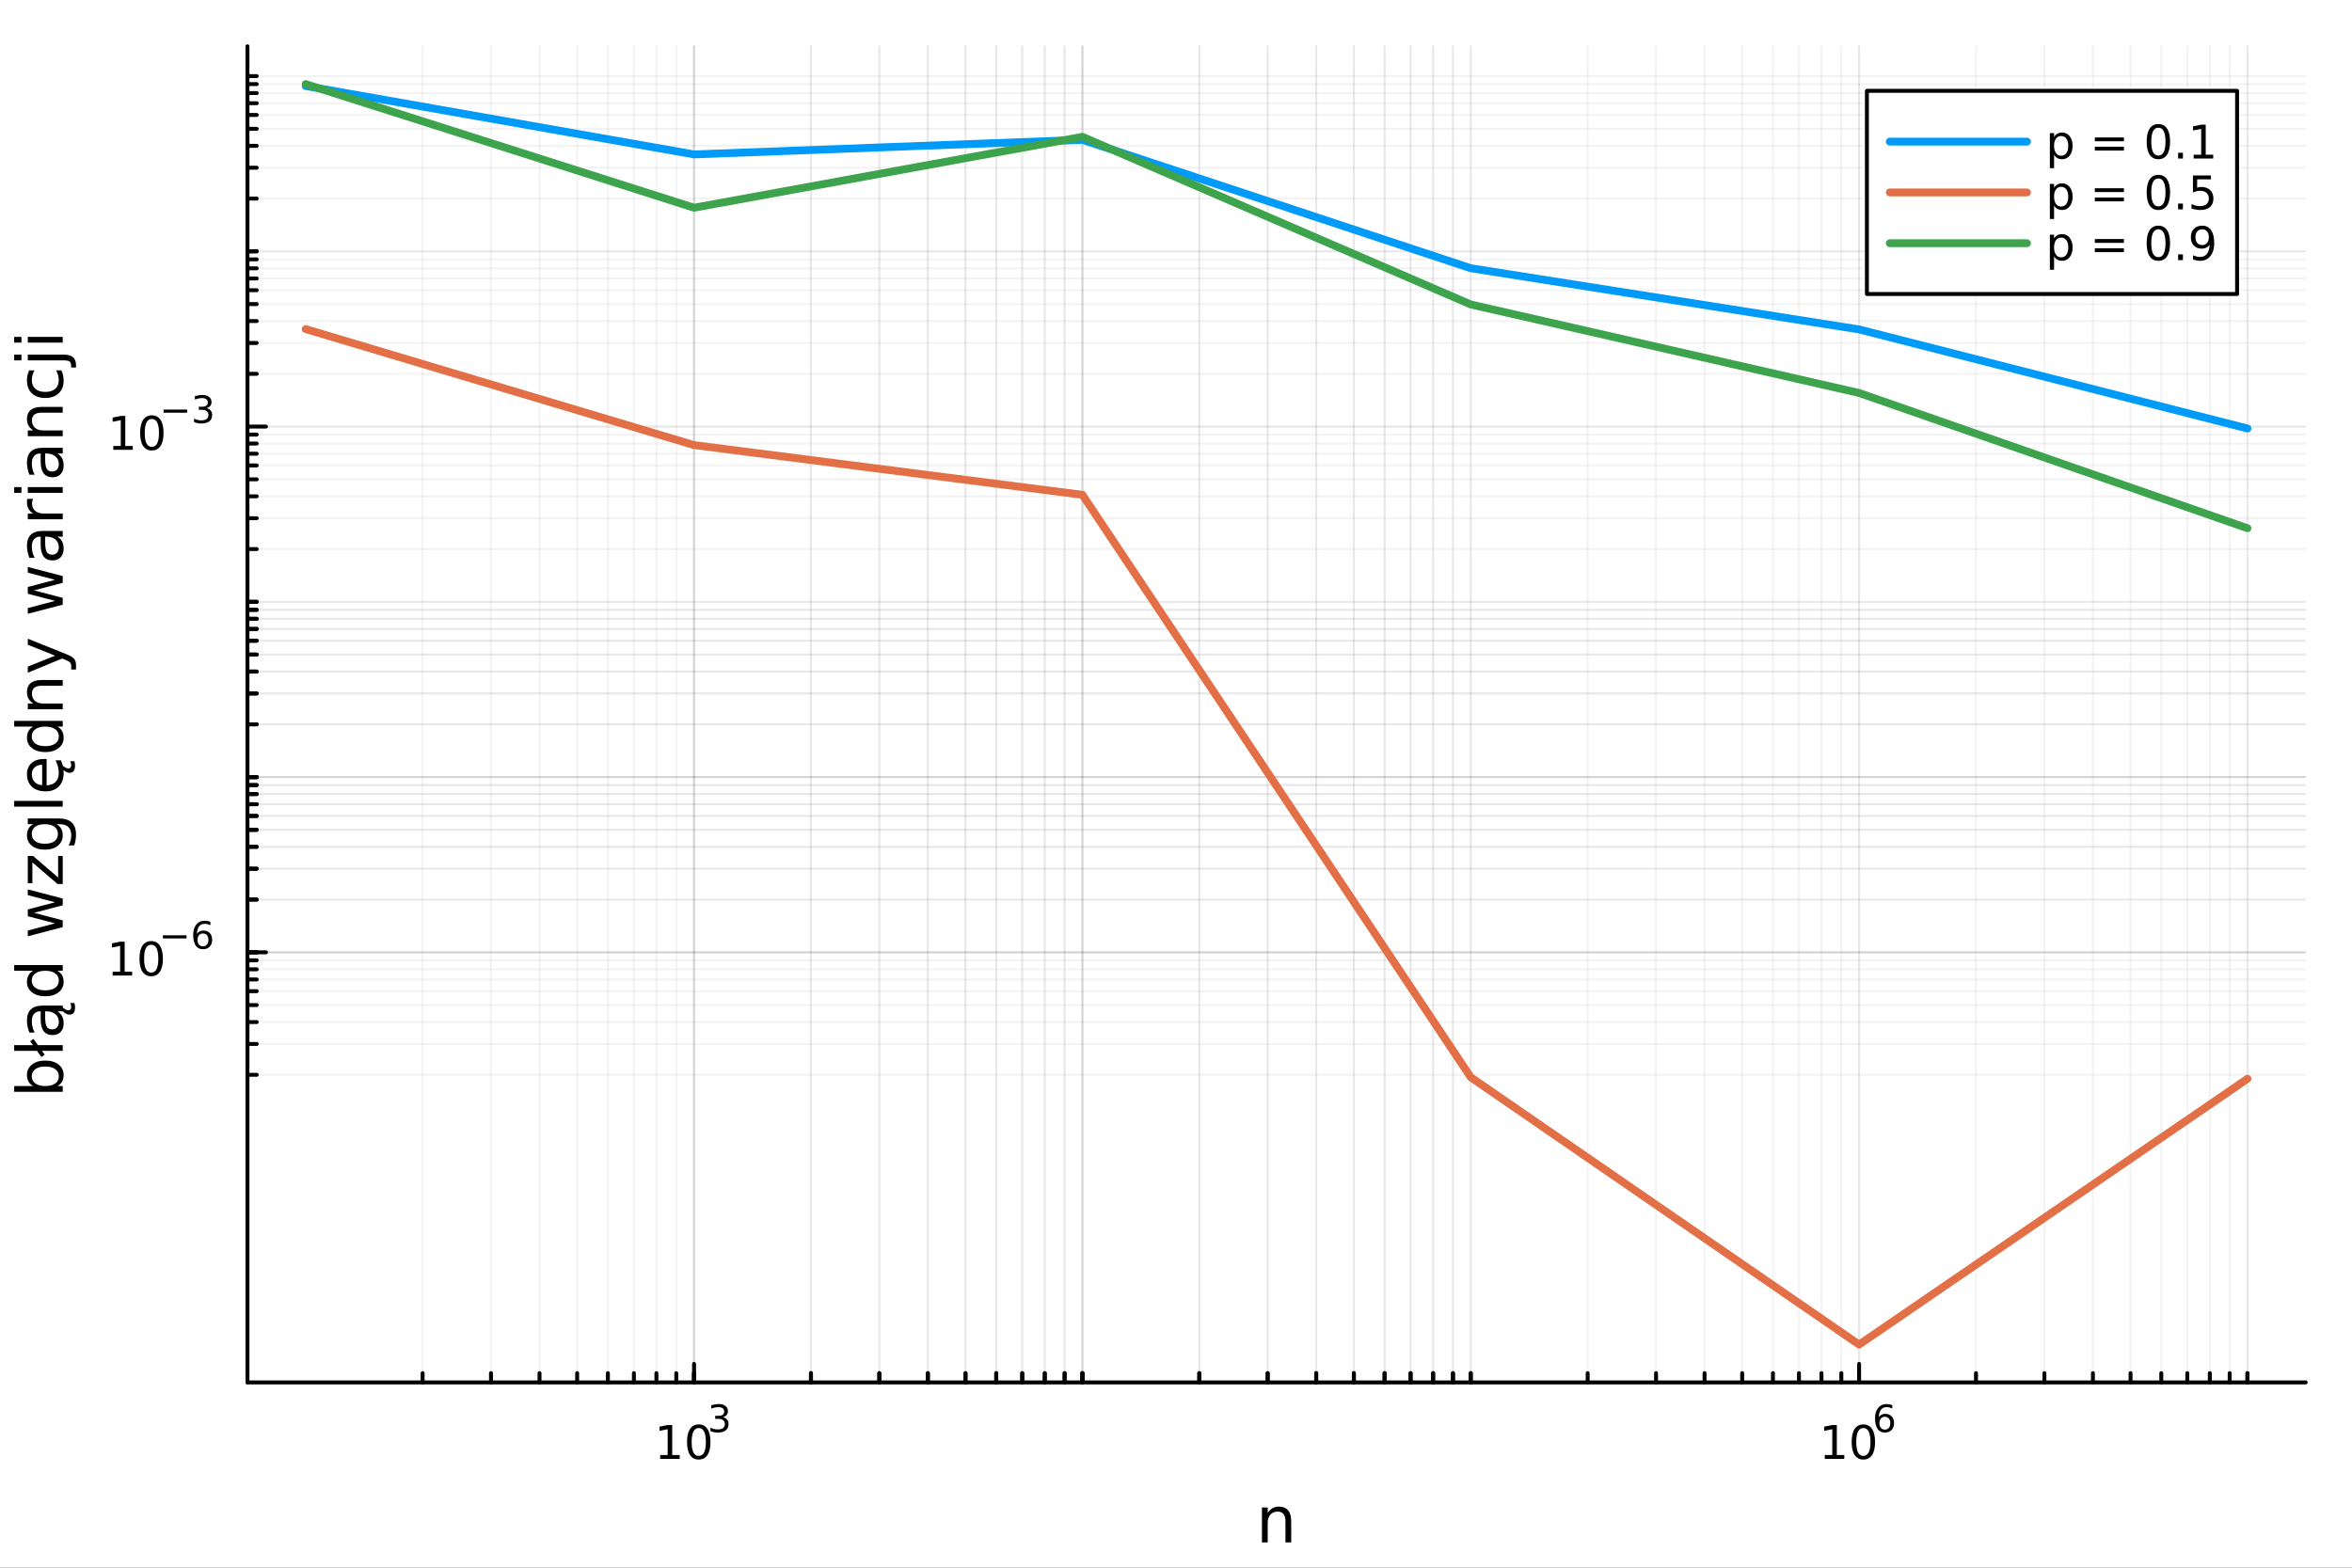 <?xml version="1.0" encoding="utf-8"?>
<svg xmlns="http://www.w3.org/2000/svg" xmlns:xlink="http://www.w3.org/1999/xlink" width="600" height="400" viewBox="0 0 2400 1600">
<rect x="0" y="0" width="2400" height="1600" fill="#333333" stroke="none"/>
<defs>
  <clipPath id="clip230">
    <rect x="0" y="0" width="2400" height="1600"/>
  </clipPath>
</defs>
<path clip-path="url(#clip230)" d="M0 1600 L2400 1600 L2400 0 L0 0  Z" fill="#ffffff" fill-rule="evenodd" fill-opacity="1"/>
<defs>
  <clipPath id="clip231">
    <rect x="480" y="0" width="1681" height="1600"/>
  </clipPath>
</defs>
<path clip-path="url(#clip230)" d="M252.501 1410.9 L2352.76 1410.9 L2352.76 47.244 L252.501 47.244  Z" fill="#ffffff" fill-rule="evenodd" fill-opacity="1"/>
<defs>
  <clipPath id="clip232">
    <rect x="252" y="47" width="2101" height="1365"/>
  </clipPath>
</defs>
<polyline clip-path="url(#clip232)" style="stroke:#000000; stroke-linecap:round; stroke-linejoin:round; stroke-width:2; stroke-opacity:0.1; fill:none" points="708.216,1410.9 708.216,47.244 "/>
<polyline clip-path="url(#clip232)" style="stroke:#000000; stroke-linecap:round; stroke-linejoin:round; stroke-width:2; stroke-opacity:0.1; fill:none" points="1897.04,1410.9 1897.04,47.244 "/>
<polyline clip-path="url(#clip232)" style="stroke:#000000; stroke-linecap:round; stroke-linejoin:round; stroke-width:2; stroke-opacity:0.05; fill:none" points="431.232,1410.9 431.232,47.244 "/>
<polyline clip-path="url(#clip232)" style="stroke:#000000; stroke-linecap:round; stroke-linejoin:round; stroke-width:2; stroke-opacity:0.05; fill:none" points="501.013,1410.9 501.013,47.244 "/>
<polyline clip-path="url(#clip232)" style="stroke:#000000; stroke-linecap:round; stroke-linejoin:round; stroke-width:2; stroke-opacity:0.05; fill:none" points="550.523,1410.9 550.523,47.244 "/>
<polyline clip-path="url(#clip232)" style="stroke:#000000; stroke-linecap:round; stroke-linejoin:round; stroke-width:2; stroke-opacity:0.05; fill:none" points="588.926,1410.9 588.926,47.244 "/>
<polyline clip-path="url(#clip232)" style="stroke:#000000; stroke-linecap:round; stroke-linejoin:round; stroke-width:2; stroke-opacity:0.05; fill:none" points="620.303,1410.9 620.303,47.244 "/>
<polyline clip-path="url(#clip232)" style="stroke:#000000; stroke-linecap:round; stroke-linejoin:round; stroke-width:2; stroke-opacity:0.05; fill:none" points="646.833,1410.9 646.833,47.244 "/>
<polyline clip-path="url(#clip232)" style="stroke:#000000; stroke-linecap:round; stroke-linejoin:round; stroke-width:2; stroke-opacity:0.05; fill:none" points="669.813,1410.9 669.813,47.244 "/>
<polyline clip-path="url(#clip232)" style="stroke:#000000; stroke-linecap:round; stroke-linejoin:round; stroke-width:2; stroke-opacity:0.05; fill:none" points="690.084,1410.9 690.084,47.244 "/>
<polyline clip-path="url(#clip232)" style="stroke:#000000; stroke-linecap:round; stroke-linejoin:round; stroke-width:2; stroke-opacity:0.05; fill:none" points="708.216,1410.9 708.216,47.244 "/>
<polyline clip-path="url(#clip232)" style="stroke:#000000; stroke-linecap:round; stroke-linejoin:round; stroke-width:2; stroke-opacity:0.05; fill:none" points="708.216,1410.9 708.216,47.244 "/>
<polyline clip-path="url(#clip232)" style="stroke:#000000; stroke-linecap:round; stroke-linejoin:round; stroke-width:2; stroke-opacity:0.05; fill:none" points="827.507,1410.9 827.507,47.244 "/>
<polyline clip-path="url(#clip232)" style="stroke:#000000; stroke-linecap:round; stroke-linejoin:round; stroke-width:2; stroke-opacity:0.05; fill:none" points="897.287,1410.9 897.287,47.244 "/>
<polyline clip-path="url(#clip232)" style="stroke:#000000; stroke-linecap:round; stroke-linejoin:round; stroke-width:2; stroke-opacity:0.05; fill:none" points="946.797,1410.9 946.797,47.244 "/>
<polyline clip-path="url(#clip232)" style="stroke:#000000; stroke-linecap:round; stroke-linejoin:round; stroke-width:2; stroke-opacity:0.05; fill:none" points="985.2,1410.9 985.2,47.244 "/>
<polyline clip-path="url(#clip232)" style="stroke:#000000; stroke-linecap:round; stroke-linejoin:round; stroke-width:2; stroke-opacity:0.05; fill:none" points="1016.58,1410.9 1016.58,47.244 "/>
<polyline clip-path="url(#clip232)" style="stroke:#000000; stroke-linecap:round; stroke-linejoin:round; stroke-width:2; stroke-opacity:0.05; fill:none" points="1043.11,1410.9 1043.11,47.244 "/>
<polyline clip-path="url(#clip232)" style="stroke:#000000; stroke-linecap:round; stroke-linejoin:round; stroke-width:2; stroke-opacity:0.05; fill:none" points="1066.09,1410.9 1066.09,47.244 "/>
<polyline clip-path="url(#clip232)" style="stroke:#000000; stroke-linecap:round; stroke-linejoin:round; stroke-width:2; stroke-opacity:0.05; fill:none" points="1086.36,1410.9 1086.36,47.244 "/>
<polyline clip-path="url(#clip232)" style="stroke:#000000; stroke-linecap:round; stroke-linejoin:round; stroke-width:2; stroke-opacity:0.05; fill:none" points="1104.49,1410.9 1104.49,47.244 "/>
<polyline clip-path="url(#clip232)" style="stroke:#000000; stroke-linecap:round; stroke-linejoin:round; stroke-width:2; stroke-opacity:0.05; fill:none" points="1104.49,1410.9 1104.49,47.244 "/>
<polyline clip-path="url(#clip232)" style="stroke:#000000; stroke-linecap:round; stroke-linejoin:round; stroke-width:2; stroke-opacity:0.05; fill:none" points="1223.78,1410.9 1223.78,47.244 "/>
<polyline clip-path="url(#clip232)" style="stroke:#000000; stroke-linecap:round; stroke-linejoin:round; stroke-width:2; stroke-opacity:0.05; fill:none" points="1293.56,1410.9 1293.56,47.244 "/>
<polyline clip-path="url(#clip232)" style="stroke:#000000; stroke-linecap:round; stroke-linejoin:round; stroke-width:2; stroke-opacity:0.05; fill:none" points="1343.07,1410.9 1343.07,47.244 "/>
<polyline clip-path="url(#clip232)" style="stroke:#000000; stroke-linecap:round; stroke-linejoin:round; stroke-width:2; stroke-opacity:0.05; fill:none" points="1381.48,1410.9 1381.48,47.244 "/>
<polyline clip-path="url(#clip232)" style="stroke:#000000; stroke-linecap:round; stroke-linejoin:round; stroke-width:2; stroke-opacity:0.05; fill:none" points="1412.85,1410.9 1412.85,47.244 "/>
<polyline clip-path="url(#clip232)" style="stroke:#000000; stroke-linecap:round; stroke-linejoin:round; stroke-width:2; stroke-opacity:0.05; fill:none" points="1439.38,1410.9 1439.38,47.244 "/>
<polyline clip-path="url(#clip232)" style="stroke:#000000; stroke-linecap:round; stroke-linejoin:round; stroke-width:2; stroke-opacity:0.05; fill:none" points="1462.36,1410.9 1462.36,47.244 "/>
<polyline clip-path="url(#clip232)" style="stroke:#000000; stroke-linecap:round; stroke-linejoin:round; stroke-width:2; stroke-opacity:0.05; fill:none" points="1482.63,1410.9 1482.63,47.244 "/>
<polyline clip-path="url(#clip232)" style="stroke:#000000; stroke-linecap:round; stroke-linejoin:round; stroke-width:2; stroke-opacity:0.05; fill:none" points="827.507,1410.9 827.507,47.244 "/>
<polyline clip-path="url(#clip232)" style="stroke:#000000; stroke-linecap:round; stroke-linejoin:round; stroke-width:2; stroke-opacity:0.05; fill:none" points="897.287,1410.9 897.287,47.244 "/>
<polyline clip-path="url(#clip232)" style="stroke:#000000; stroke-linecap:round; stroke-linejoin:round; stroke-width:2; stroke-opacity:0.05; fill:none" points="946.797,1410.9 946.797,47.244 "/>
<polyline clip-path="url(#clip232)" style="stroke:#000000; stroke-linecap:round; stroke-linejoin:round; stroke-width:2; stroke-opacity:0.05; fill:none" points="985.2,1410.9 985.2,47.244 "/>
<polyline clip-path="url(#clip232)" style="stroke:#000000; stroke-linecap:round; stroke-linejoin:round; stroke-width:2; stroke-opacity:0.05; fill:none" points="1016.58,1410.9 1016.58,47.244 "/>
<polyline clip-path="url(#clip232)" style="stroke:#000000; stroke-linecap:round; stroke-linejoin:round; stroke-width:2; stroke-opacity:0.05; fill:none" points="1043.11,1410.9 1043.11,47.244 "/>
<polyline clip-path="url(#clip232)" style="stroke:#000000; stroke-linecap:round; stroke-linejoin:round; stroke-width:2; stroke-opacity:0.05; fill:none" points="1066.09,1410.9 1066.09,47.244 "/>
<polyline clip-path="url(#clip232)" style="stroke:#000000; stroke-linecap:round; stroke-linejoin:round; stroke-width:2; stroke-opacity:0.05; fill:none" points="1086.36,1410.9 1086.36,47.244 "/>
<polyline clip-path="url(#clip232)" style="stroke:#000000; stroke-linecap:round; stroke-linejoin:round; stroke-width:2; stroke-opacity:0.05; fill:none" points="1104.49,1410.9 1104.49,47.244 "/>
<polyline clip-path="url(#clip232)" style="stroke:#000000; stroke-linecap:round; stroke-linejoin:round; stroke-width:2; stroke-opacity:0.05; fill:none" points="1104.49,1410.9 1104.49,47.244 "/>
<polyline clip-path="url(#clip232)" style="stroke:#000000; stroke-linecap:round; stroke-linejoin:round; stroke-width:2; stroke-opacity:0.05; fill:none" points="1223.78,1410.9 1223.78,47.244 "/>
<polyline clip-path="url(#clip232)" style="stroke:#000000; stroke-linecap:round; stroke-linejoin:round; stroke-width:2; stroke-opacity:0.05; fill:none" points="1293.56,1410.9 1293.56,47.244 "/>
<polyline clip-path="url(#clip232)" style="stroke:#000000; stroke-linecap:round; stroke-linejoin:round; stroke-width:2; stroke-opacity:0.05; fill:none" points="1343.07,1410.9 1343.07,47.244 "/>
<polyline clip-path="url(#clip232)" style="stroke:#000000; stroke-linecap:round; stroke-linejoin:round; stroke-width:2; stroke-opacity:0.05; fill:none" points="1381.48,1410.9 1381.48,47.244 "/>
<polyline clip-path="url(#clip232)" style="stroke:#000000; stroke-linecap:round; stroke-linejoin:round; stroke-width:2; stroke-opacity:0.05; fill:none" points="1412.85,1410.9 1412.85,47.244 "/>
<polyline clip-path="url(#clip232)" style="stroke:#000000; stroke-linecap:round; stroke-linejoin:round; stroke-width:2; stroke-opacity:0.05; fill:none" points="1439.38,1410.9 1439.38,47.244 "/>
<polyline clip-path="url(#clip232)" style="stroke:#000000; stroke-linecap:round; stroke-linejoin:round; stroke-width:2; stroke-opacity:0.05; fill:none" points="1462.36,1410.9 1462.36,47.244 "/>
<polyline clip-path="url(#clip232)" style="stroke:#000000; stroke-linecap:round; stroke-linejoin:round; stroke-width:2; stroke-opacity:0.05; fill:none" points="1482.63,1410.9 1482.63,47.244 "/>
<polyline clip-path="url(#clip232)" style="stroke:#000000; stroke-linecap:round; stroke-linejoin:round; stroke-width:2; stroke-opacity:0.05; fill:none" points="1500.77,1410.9 1500.77,47.244 "/>
<polyline clip-path="url(#clip232)" style="stroke:#000000; stroke-linecap:round; stroke-linejoin:round; stroke-width:2; stroke-opacity:0.05; fill:none" points="1500.77,1410.9 1500.77,47.244 "/>
<polyline clip-path="url(#clip232)" style="stroke:#000000; stroke-linecap:round; stroke-linejoin:round; stroke-width:2; stroke-opacity:0.05; fill:none" points="1620.06,1410.9 1620.06,47.244 "/>
<polyline clip-path="url(#clip232)" style="stroke:#000000; stroke-linecap:round; stroke-linejoin:round; stroke-width:2; stroke-opacity:0.05; fill:none" points="1689.84,1410.9 1689.84,47.244 "/>
<polyline clip-path="url(#clip232)" style="stroke:#000000; stroke-linecap:round; stroke-linejoin:round; stroke-width:2; stroke-opacity:0.05; fill:none" points="1739.35,1410.9 1739.35,47.244 "/>
<polyline clip-path="url(#clip232)" style="stroke:#000000; stroke-linecap:round; stroke-linejoin:round; stroke-width:2; stroke-opacity:0.05; fill:none" points="1777.75,1410.9 1777.75,47.244 "/>
<polyline clip-path="url(#clip232)" style="stroke:#000000; stroke-linecap:round; stroke-linejoin:round; stroke-width:2; stroke-opacity:0.05; fill:none" points="1809.13,1410.9 1809.13,47.244 "/>
<polyline clip-path="url(#clip232)" style="stroke:#000000; stroke-linecap:round; stroke-linejoin:round; stroke-width:2; stroke-opacity:0.05; fill:none" points="1835.66,1410.9 1835.66,47.244 "/>
<polyline clip-path="url(#clip232)" style="stroke:#000000; stroke-linecap:round; stroke-linejoin:round; stroke-width:2; stroke-opacity:0.05; fill:none" points="1858.64,1410.9 1858.64,47.244 "/>
<polyline clip-path="url(#clip232)" style="stroke:#000000; stroke-linecap:round; stroke-linejoin:round; stroke-width:2; stroke-opacity:0.05; fill:none" points="1878.91,1410.9 1878.91,47.244 "/>
<polyline clip-path="url(#clip232)" style="stroke:#000000; stroke-linecap:round; stroke-linejoin:round; stroke-width:2; stroke-opacity:0.05; fill:none" points="2016.33,1410.9 2016.33,47.244 "/>
<polyline clip-path="url(#clip232)" style="stroke:#000000; stroke-linecap:round; stroke-linejoin:round; stroke-width:2; stroke-opacity:0.05; fill:none" points="2086.11,1410.9 2086.11,47.244 "/>
<polyline clip-path="url(#clip232)" style="stroke:#000000; stroke-linecap:round; stroke-linejoin:round; stroke-width:2; stroke-opacity:0.05; fill:none" points="2135.62,1410.9 2135.62,47.244 "/>
<polyline clip-path="url(#clip232)" style="stroke:#000000; stroke-linecap:round; stroke-linejoin:round; stroke-width:2; stroke-opacity:0.05; fill:none" points="2174.02,1410.9 2174.02,47.244 "/>
<polyline clip-path="url(#clip232)" style="stroke:#000000; stroke-linecap:round; stroke-linejoin:round; stroke-width:2; stroke-opacity:0.05; fill:none" points="2205.4,1410.9 2205.4,47.244 "/>
<polyline clip-path="url(#clip232)" style="stroke:#000000; stroke-linecap:round; stroke-linejoin:round; stroke-width:2; stroke-opacity:0.05; fill:none" points="2231.93,1410.9 2231.93,47.244 "/>
<polyline clip-path="url(#clip232)" style="stroke:#000000; stroke-linecap:round; stroke-linejoin:round; stroke-width:2; stroke-opacity:0.05; fill:none" points="2254.91,1410.9 2254.91,47.244 "/>
<polyline clip-path="url(#clip232)" style="stroke:#000000; stroke-linecap:round; stroke-linejoin:round; stroke-width:2; stroke-opacity:0.05; fill:none" points="2275.18,1410.9 2275.18,47.244 "/>
<polyline clip-path="url(#clip232)" style="stroke:#000000; stroke-linecap:round; stroke-linejoin:round; stroke-width:2; stroke-opacity:0.05; fill:none" points="2293.31,1410.9 2293.31,47.244 "/>
<polyline clip-path="url(#clip232)" style="stroke:#000000; stroke-linecap:round; stroke-linejoin:round; stroke-width:2; stroke-opacity:0.05; fill:none" points="2293.31,1410.9 2293.31,47.244 "/>
<polyline clip-path="url(#clip230)" style="stroke:#000000; stroke-linecap:round; stroke-linejoin:round; stroke-width:4; stroke-opacity:1; fill:none" points="252.501,1410.9 2352.76,1410.9 "/>
<polyline clip-path="url(#clip230)" style="stroke:#000000; stroke-linecap:round; stroke-linejoin:round; stroke-width:4; stroke-opacity:1; fill:none" points="708.216,1410.9 708.216,1392 "/>
<polyline clip-path="url(#clip230)" style="stroke:#000000; stroke-linecap:round; stroke-linejoin:round; stroke-width:4; stroke-opacity:1; fill:none" points="1897.04,1410.9 1897.04,1392 "/>
<polyline clip-path="url(#clip230)" style="stroke:#000000; stroke-linecap:round; stroke-linejoin:round; stroke-width:4; stroke-opacity:1; fill:none" points="431.232,1410.9 431.232,1401.45 "/>
<polyline clip-path="url(#clip230)" style="stroke:#000000; stroke-linecap:round; stroke-linejoin:round; stroke-width:4; stroke-opacity:1; fill:none" points="501.013,1410.9 501.013,1401.45 "/>
<polyline clip-path="url(#clip230)" style="stroke:#000000; stroke-linecap:round; stroke-linejoin:round; stroke-width:4; stroke-opacity:1; fill:none" points="550.523,1410.9 550.523,1401.45 "/>
<polyline clip-path="url(#clip230)" style="stroke:#000000; stroke-linecap:round; stroke-linejoin:round; stroke-width:4; stroke-opacity:1; fill:none" points="588.926,1410.9 588.926,1401.45 "/>
<polyline clip-path="url(#clip230)" style="stroke:#000000; stroke-linecap:round; stroke-linejoin:round; stroke-width:4; stroke-opacity:1; fill:none" points="620.303,1410.9 620.303,1401.45 "/>
<polyline clip-path="url(#clip230)" style="stroke:#000000; stroke-linecap:round; stroke-linejoin:round; stroke-width:4; stroke-opacity:1; fill:none" points="646.833,1410.9 646.833,1401.45 "/>
<polyline clip-path="url(#clip230)" style="stroke:#000000; stroke-linecap:round; stroke-linejoin:round; stroke-width:4; stroke-opacity:1; fill:none" points="669.813,1410.9 669.813,1401.45 "/>
<polyline clip-path="url(#clip230)" style="stroke:#000000; stroke-linecap:round; stroke-linejoin:round; stroke-width:4; stroke-opacity:1; fill:none" points="690.084,1410.9 690.084,1401.45 "/>
<polyline clip-path="url(#clip230)" style="stroke:#000000; stroke-linecap:round; stroke-linejoin:round; stroke-width:4; stroke-opacity:1; fill:none" points="708.216,1410.9 708.216,1401.45 "/>
<polyline clip-path="url(#clip230)" style="stroke:#000000; stroke-linecap:round; stroke-linejoin:round; stroke-width:4; stroke-opacity:1; fill:none" points="708.216,1410.9 708.216,1401.45 "/>
<polyline clip-path="url(#clip230)" style="stroke:#000000; stroke-linecap:round; stroke-linejoin:round; stroke-width:4; stroke-opacity:1; fill:none" points="827.507,1410.9 827.507,1401.45 "/>
<polyline clip-path="url(#clip230)" style="stroke:#000000; stroke-linecap:round; stroke-linejoin:round; stroke-width:4; stroke-opacity:1; fill:none" points="897.287,1410.9 897.287,1401.45 "/>
<polyline clip-path="url(#clip230)" style="stroke:#000000; stroke-linecap:round; stroke-linejoin:round; stroke-width:4; stroke-opacity:1; fill:none" points="946.797,1410.9 946.797,1401.45 "/>
<polyline clip-path="url(#clip230)" style="stroke:#000000; stroke-linecap:round; stroke-linejoin:round; stroke-width:4; stroke-opacity:1; fill:none" points="985.2,1410.9 985.2,1401.45 "/>
<polyline clip-path="url(#clip230)" style="stroke:#000000; stroke-linecap:round; stroke-linejoin:round; stroke-width:4; stroke-opacity:1; fill:none" points="1016.58,1410.9 1016.58,1401.45 "/>
<polyline clip-path="url(#clip230)" style="stroke:#000000; stroke-linecap:round; stroke-linejoin:round; stroke-width:4; stroke-opacity:1; fill:none" points="1043.11,1410.9 1043.11,1401.45 "/>
<polyline clip-path="url(#clip230)" style="stroke:#000000; stroke-linecap:round; stroke-linejoin:round; stroke-width:4; stroke-opacity:1; fill:none" points="1066.09,1410.9 1066.09,1401.45 "/>
<polyline clip-path="url(#clip230)" style="stroke:#000000; stroke-linecap:round; stroke-linejoin:round; stroke-width:4; stroke-opacity:1; fill:none" points="1086.36,1410.9 1086.36,1401.45 "/>
<polyline clip-path="url(#clip230)" style="stroke:#000000; stroke-linecap:round; stroke-linejoin:round; stroke-width:4; stroke-opacity:1; fill:none" points="1104.49,1410.9 1104.49,1401.45 "/>
<polyline clip-path="url(#clip230)" style="stroke:#000000; stroke-linecap:round; stroke-linejoin:round; stroke-width:4; stroke-opacity:1; fill:none" points="1104.49,1410.9 1104.49,1401.45 "/>
<polyline clip-path="url(#clip230)" style="stroke:#000000; stroke-linecap:round; stroke-linejoin:round; stroke-width:4; stroke-opacity:1; fill:none" points="1223.78,1410.9 1223.78,1401.45 "/>
<polyline clip-path="url(#clip230)" style="stroke:#000000; stroke-linecap:round; stroke-linejoin:round; stroke-width:4; stroke-opacity:1; fill:none" points="1293.56,1410.9 1293.56,1401.45 "/>
<polyline clip-path="url(#clip230)" style="stroke:#000000; stroke-linecap:round; stroke-linejoin:round; stroke-width:4; stroke-opacity:1; fill:none" points="1343.07,1410.9 1343.07,1401.45 "/>
<polyline clip-path="url(#clip230)" style="stroke:#000000; stroke-linecap:round; stroke-linejoin:round; stroke-width:4; stroke-opacity:1; fill:none" points="1381.48,1410.9 1381.48,1401.45 "/>
<polyline clip-path="url(#clip230)" style="stroke:#000000; stroke-linecap:round; stroke-linejoin:round; stroke-width:4; stroke-opacity:1; fill:none" points="1412.85,1410.9 1412.85,1401.45 "/>
<polyline clip-path="url(#clip230)" style="stroke:#000000; stroke-linecap:round; stroke-linejoin:round; stroke-width:4; stroke-opacity:1; fill:none" points="1439.38,1410.9 1439.38,1401.45 "/>
<polyline clip-path="url(#clip230)" style="stroke:#000000; stroke-linecap:round; stroke-linejoin:round; stroke-width:4; stroke-opacity:1; fill:none" points="1462.36,1410.9 1462.36,1401.45 "/>
<polyline clip-path="url(#clip230)" style="stroke:#000000; stroke-linecap:round; stroke-linejoin:round; stroke-width:4; stroke-opacity:1; fill:none" points="1482.63,1410.9 1482.63,1401.45 "/>
<polyline clip-path="url(#clip230)" style="stroke:#000000; stroke-linecap:round; stroke-linejoin:round; stroke-width:4; stroke-opacity:1; fill:none" points="827.507,1410.9 827.507,1401.45 "/>
<polyline clip-path="url(#clip230)" style="stroke:#000000; stroke-linecap:round; stroke-linejoin:round; stroke-width:4; stroke-opacity:1; fill:none" points="897.287,1410.9 897.287,1401.45 "/>
<polyline clip-path="url(#clip230)" style="stroke:#000000; stroke-linecap:round; stroke-linejoin:round; stroke-width:4; stroke-opacity:1; fill:none" points="946.797,1410.9 946.797,1401.45 "/>
<polyline clip-path="url(#clip230)" style="stroke:#000000; stroke-linecap:round; stroke-linejoin:round; stroke-width:4; stroke-opacity:1; fill:none" points="985.2,1410.9 985.2,1401.45 "/>
<polyline clip-path="url(#clip230)" style="stroke:#000000; stroke-linecap:round; stroke-linejoin:round; stroke-width:4; stroke-opacity:1; fill:none" points="1016.58,1410.9 1016.58,1401.45 "/>
<polyline clip-path="url(#clip230)" style="stroke:#000000; stroke-linecap:round; stroke-linejoin:round; stroke-width:4; stroke-opacity:1; fill:none" points="1043.11,1410.9 1043.11,1401.45 "/>
<polyline clip-path="url(#clip230)" style="stroke:#000000; stroke-linecap:round; stroke-linejoin:round; stroke-width:4; stroke-opacity:1; fill:none" points="1066.09,1410.9 1066.09,1401.45 "/>
<polyline clip-path="url(#clip230)" style="stroke:#000000; stroke-linecap:round; stroke-linejoin:round; stroke-width:4; stroke-opacity:1; fill:none" points="1086.36,1410.9 1086.36,1401.45 "/>
<polyline clip-path="url(#clip230)" style="stroke:#000000; stroke-linecap:round; stroke-linejoin:round; stroke-width:4; stroke-opacity:1; fill:none" points="1104.49,1410.9 1104.49,1401.45 "/>
<polyline clip-path="url(#clip230)" style="stroke:#000000; stroke-linecap:round; stroke-linejoin:round; stroke-width:4; stroke-opacity:1; fill:none" points="1104.49,1410.9 1104.49,1401.45 "/>
<polyline clip-path="url(#clip230)" style="stroke:#000000; stroke-linecap:round; stroke-linejoin:round; stroke-width:4; stroke-opacity:1; fill:none" points="1223.78,1410.9 1223.78,1401.45 "/>
<polyline clip-path="url(#clip230)" style="stroke:#000000; stroke-linecap:round; stroke-linejoin:round; stroke-width:4; stroke-opacity:1; fill:none" points="1293.56,1410.9 1293.56,1401.45 "/>
<polyline clip-path="url(#clip230)" style="stroke:#000000; stroke-linecap:round; stroke-linejoin:round; stroke-width:4; stroke-opacity:1; fill:none" points="1343.07,1410.9 1343.07,1401.45 "/>
<polyline clip-path="url(#clip230)" style="stroke:#000000; stroke-linecap:round; stroke-linejoin:round; stroke-width:4; stroke-opacity:1; fill:none" points="1381.48,1410.9 1381.48,1401.45 "/>
<polyline clip-path="url(#clip230)" style="stroke:#000000; stroke-linecap:round; stroke-linejoin:round; stroke-width:4; stroke-opacity:1; fill:none" points="1412.85,1410.9 1412.85,1401.45 "/>
<polyline clip-path="url(#clip230)" style="stroke:#000000; stroke-linecap:round; stroke-linejoin:round; stroke-width:4; stroke-opacity:1; fill:none" points="1439.38,1410.9 1439.38,1401.45 "/>
<polyline clip-path="url(#clip230)" style="stroke:#000000; stroke-linecap:round; stroke-linejoin:round; stroke-width:4; stroke-opacity:1; fill:none" points="1462.36,1410.9 1462.36,1401.45 "/>
<polyline clip-path="url(#clip230)" style="stroke:#000000; stroke-linecap:round; stroke-linejoin:round; stroke-width:4; stroke-opacity:1; fill:none" points="1482.63,1410.9 1482.63,1401.45 "/>
<polyline clip-path="url(#clip230)" style="stroke:#000000; stroke-linecap:round; stroke-linejoin:round; stroke-width:4; stroke-opacity:1; fill:none" points="1500.77,1410.9 1500.77,1401.45 "/>
<polyline clip-path="url(#clip230)" style="stroke:#000000; stroke-linecap:round; stroke-linejoin:round; stroke-width:4; stroke-opacity:1; fill:none" points="1500.77,1410.9 1500.77,1401.45 "/>
<polyline clip-path="url(#clip230)" style="stroke:#000000; stroke-linecap:round; stroke-linejoin:round; stroke-width:4; stroke-opacity:1; fill:none" points="1620.06,1410.9 1620.06,1401.45 "/>
<polyline clip-path="url(#clip230)" style="stroke:#000000; stroke-linecap:round; stroke-linejoin:round; stroke-width:4; stroke-opacity:1; fill:none" points="1689.84,1410.9 1689.84,1401.45 "/>
<polyline clip-path="url(#clip230)" style="stroke:#000000; stroke-linecap:round; stroke-linejoin:round; stroke-width:4; stroke-opacity:1; fill:none" points="1739.35,1410.9 1739.35,1401.45 "/>
<polyline clip-path="url(#clip230)" style="stroke:#000000; stroke-linecap:round; stroke-linejoin:round; stroke-width:4; stroke-opacity:1; fill:none" points="1777.75,1410.9 1777.75,1401.45 "/>
<polyline clip-path="url(#clip230)" style="stroke:#000000; stroke-linecap:round; stroke-linejoin:round; stroke-width:4; stroke-opacity:1; fill:none" points="1809.13,1410.9 1809.13,1401.45 "/>
<polyline clip-path="url(#clip230)" style="stroke:#000000; stroke-linecap:round; stroke-linejoin:round; stroke-width:4; stroke-opacity:1; fill:none" points="1835.66,1410.9 1835.66,1401.45 "/>
<polyline clip-path="url(#clip230)" style="stroke:#000000; stroke-linecap:round; stroke-linejoin:round; stroke-width:4; stroke-opacity:1; fill:none" points="1858.64,1410.9 1858.64,1401.45 "/>
<polyline clip-path="url(#clip230)" style="stroke:#000000; stroke-linecap:round; stroke-linejoin:round; stroke-width:4; stroke-opacity:1; fill:none" points="1878.91,1410.9 1878.91,1401.45 "/>
<polyline clip-path="url(#clip230)" style="stroke:#000000; stroke-linecap:round; stroke-linejoin:round; stroke-width:4; stroke-opacity:1; fill:none" points="2016.33,1410.9 2016.33,1401.45 "/>
<polyline clip-path="url(#clip230)" style="stroke:#000000; stroke-linecap:round; stroke-linejoin:round; stroke-width:4; stroke-opacity:1; fill:none" points="2086.11,1410.9 2086.11,1401.45 "/>
<polyline clip-path="url(#clip230)" style="stroke:#000000; stroke-linecap:round; stroke-linejoin:round; stroke-width:4; stroke-opacity:1; fill:none" points="2135.62,1410.9 2135.62,1401.45 "/>
<polyline clip-path="url(#clip230)" style="stroke:#000000; stroke-linecap:round; stroke-linejoin:round; stroke-width:4; stroke-opacity:1; fill:none" points="2174.02,1410.9 2174.02,1401.45 "/>
<polyline clip-path="url(#clip230)" style="stroke:#000000; stroke-linecap:round; stroke-linejoin:round; stroke-width:4; stroke-opacity:1; fill:none" points="2205.4,1410.9 2205.4,1401.45 "/>
<polyline clip-path="url(#clip230)" style="stroke:#000000; stroke-linecap:round; stroke-linejoin:round; stroke-width:4; stroke-opacity:1; fill:none" points="2231.93,1410.9 2231.93,1401.45 "/>
<polyline clip-path="url(#clip230)" style="stroke:#000000; stroke-linecap:round; stroke-linejoin:round; stroke-width:4; stroke-opacity:1; fill:none" points="2254.91,1410.9 2254.91,1401.45 "/>
<polyline clip-path="url(#clip230)" style="stroke:#000000; stroke-linecap:round; stroke-linejoin:round; stroke-width:4; stroke-opacity:1; fill:none" points="2275.18,1410.9 2275.18,1401.45 "/>
<polyline clip-path="url(#clip230)" style="stroke:#000000; stroke-linecap:round; stroke-linejoin:round; stroke-width:4; stroke-opacity:1; fill:none" points="2293.31,1410.9 2293.31,1401.45 "/>
<polyline clip-path="url(#clip230)" style="stroke:#000000; stroke-linecap:round; stroke-linejoin:round; stroke-width:4; stroke-opacity:1; fill:none" points="2293.31,1410.9 2293.31,1401.45 "/>
<path clip-path="url(#clip230)" d="M673.66 1485.02 L681.299 1485.02 L681.299 1458.66 L672.989 1460.32 L672.989 1456.06 L681.253 1454.4 L685.928 1454.4 L685.928 1485.02 L693.567 1485.02 L693.567 1488.96 L673.66 1488.96 L673.66 1485.02 Z" fill="#000000" fill-rule="nonzero" fill-opacity="1" /><path clip-path="url(#clip230)" d="M713.012 1457.48 Q709.401 1457.48 707.572 1461.04 Q705.766 1464.58 705.766 1471.71 Q705.766 1478.82 707.572 1482.38 Q709.401 1485.92 713.012 1485.92 Q716.646 1485.92 718.451 1482.38 Q720.28 1478.82 720.28 1471.71 Q720.28 1464.58 718.451 1461.04 Q716.646 1457.48 713.012 1457.48 M713.012 1453.77 Q718.822 1453.77 721.877 1458.38 Q724.956 1462.96 724.956 1471.71 Q724.956 1480.44 721.877 1485.04 Q718.822 1489.63 713.012 1489.63 Q707.202 1489.63 704.123 1485.04 Q701.067 1480.44 701.067 1471.71 Q701.067 1462.96 704.123 1458.38 Q707.202 1453.77 713.012 1453.77 Z" fill="#000000" fill-rule="nonzero" fill-opacity="1" /><path clip-path="url(#clip230)" d="M737.651 1446.41 Q740.378 1446.99 741.902 1448.83 Q743.444 1450.68 743.444 1453.38 Q743.444 1457.54 740.585 1459.82 Q737.727 1462.09 732.46 1462.09 Q730.692 1462.09 728.812 1461.73 Q726.95 1461.4 724.956 1460.7 L724.956 1457.03 Q726.536 1457.95 728.417 1458.42 Q730.297 1458.89 732.347 1458.89 Q735.921 1458.89 737.783 1457.48 Q739.664 1456.07 739.664 1453.38 Q739.664 1450.9 737.915 1449.51 Q736.184 1448.1 733.081 1448.1 L729.808 1448.1 L729.808 1444.98 L733.231 1444.98 Q736.034 1444.98 737.52 1443.87 Q739.005 1442.74 739.005 1440.63 Q739.005 1438.47 737.463 1437.32 Q735.94 1436.16 733.081 1436.16 Q731.52 1436.16 729.733 1436.49 Q727.946 1436.83 725.802 1437.55 L725.802 1434.16 Q727.965 1433.56 729.846 1433.26 Q731.746 1432.96 733.42 1432.96 Q737.745 1432.96 740.266 1434.93 Q742.786 1436.89 742.786 1440.24 Q742.786 1442.57 741.45 1444.19 Q740.115 1445.79 737.651 1446.41 Z" fill="#000000" fill-rule="nonzero" fill-opacity="1" /><path clip-path="url(#clip230)" d="M1862.03 1485.02 L1869.67 1485.02 L1869.67 1458.66 L1861.36 1460.32 L1861.36 1456.06 L1869.62 1454.4 L1874.3 1454.4 L1874.3 1485.02 L1881.94 1485.02 L1881.94 1488.96 L1862.03 1488.96 L1862.03 1485.02 Z" fill="#000000" fill-rule="nonzero" fill-opacity="1" /><path clip-path="url(#clip230)" d="M1901.38 1457.48 Q1897.77 1457.48 1895.94 1461.04 Q1894.14 1464.58 1894.14 1471.71 Q1894.14 1478.82 1895.94 1482.38 Q1897.77 1485.92 1901.38 1485.92 Q1905.02 1485.92 1906.82 1482.38 Q1908.65 1478.82 1908.65 1471.71 Q1908.65 1464.58 1906.82 1461.04 Q1905.02 1457.48 1901.38 1457.48 M1901.38 1453.77 Q1907.19 1453.77 1910.25 1458.38 Q1913.33 1462.96 1913.33 1471.71 Q1913.33 1480.44 1910.25 1485.04 Q1907.19 1489.63 1901.38 1489.63 Q1895.57 1489.63 1892.5 1485.04 Q1889.44 1480.44 1889.44 1471.71 Q1889.44 1462.96 1892.5 1458.38 Q1895.57 1453.77 1901.38 1453.77 Z" fill="#000000" fill-rule="nonzero" fill-opacity="1" /><path clip-path="url(#clip230)" d="M1923.35 1445.99 Q1920.8 1445.99 1919.29 1447.74 Q1917.8 1449.49 1917.8 1452.54 Q1917.8 1455.57 1919.29 1457.33 Q1920.8 1459.08 1923.35 1459.08 Q1925.91 1459.08 1927.4 1457.33 Q1928.9 1455.57 1928.9 1452.54 Q1928.9 1449.49 1927.4 1447.74 Q1925.91 1445.99 1923.35 1445.99 M1930.89 1434.09 L1930.89 1437.55 Q1929.47 1436.87 1928 1436.51 Q1926.55 1436.16 1925.12 1436.16 Q1921.36 1436.16 1919.37 1438.69 Q1917.39 1441.23 1917.11 1446.37 Q1918.22 1444.73 1919.89 1443.87 Q1921.57 1442.98 1923.58 1442.98 Q1927.81 1442.98 1930.26 1445.56 Q1932.72 1448.12 1932.72 1452.54 Q1932.72 1456.86 1930.16 1459.48 Q1927.6 1462.09 1923.35 1462.09 Q1918.48 1462.09 1915.91 1458.37 Q1913.33 1454.62 1913.33 1447.53 Q1913.33 1440.88 1916.49 1436.93 Q1919.65 1432.96 1924.97 1432.96 Q1926.4 1432.96 1927.85 1433.24 Q1929.31 1433.52 1930.89 1434.09 Z" fill="#000000" fill-rule="nonzero" fill-opacity="1" /><path clip-path="url(#clip230)" d="M1317.56 1552.67 L1317.56 1574.19 L1311.7 1574.19 L1311.7 1552.86 Q1311.7 1547.8 1309.73 1545.29 Q1307.75 1542.77 1303.81 1542.77 Q1299.06 1542.77 1296.33 1545.79 Q1293.59 1548.82 1293.59 1554.04 L1293.59 1574.19 L1287.7 1574.19 L1287.7 1538.54 L1293.59 1538.54 L1293.59 1544.08 Q1295.69 1540.86 1298.52 1539.27 Q1301.39 1537.68 1305.11 1537.68 Q1311.25 1537.68 1314.4 1541.5 Q1317.56 1545.29 1317.56 1552.67 Z" fill="#000000" fill-rule="nonzero" fill-opacity="1" /><polyline clip-path="url(#clip232)" style="stroke:#000000; stroke-linecap:round; stroke-linejoin:round; stroke-width:2; stroke-opacity:0.1; fill:none" points="252.501,971.949 2352.76,971.949 "/>
<polyline clip-path="url(#clip232)" style="stroke:#000000; stroke-linecap:round; stroke-linejoin:round; stroke-width:2; stroke-opacity:0.1; fill:none" points="252.501,435.372 2352.76,435.372 "/>
<polyline clip-path="url(#clip232)" style="stroke:#000000; stroke-linecap:round; stroke-linejoin:round; stroke-width:2; stroke-opacity:0.05; fill:none" points="252.501,1096.97 2352.76,1096.97 "/>
<polyline clip-path="url(#clip232)" style="stroke:#000000; stroke-linecap:round; stroke-linejoin:round; stroke-width:2; stroke-opacity:0.05; fill:none" points="252.501,1065.47 2352.76,1065.47 "/>
<polyline clip-path="url(#clip232)" style="stroke:#000000; stroke-linecap:round; stroke-linejoin:round; stroke-width:2; stroke-opacity:0.05; fill:none" points="252.501,1043.12 2352.76,1043.12 "/>
<polyline clip-path="url(#clip232)" style="stroke:#000000; stroke-linecap:round; stroke-linejoin:round; stroke-width:2; stroke-opacity:0.05; fill:none" points="252.501,1025.79 2352.76,1025.79 "/>
<polyline clip-path="url(#clip232)" style="stroke:#000000; stroke-linecap:round; stroke-linejoin:round; stroke-width:2; stroke-opacity:0.05; fill:none" points="252.501,1011.63 2352.76,1011.63 "/>
<polyline clip-path="url(#clip232)" style="stroke:#000000; stroke-linecap:round; stroke-linejoin:round; stroke-width:2; stroke-opacity:0.05; fill:none" points="252.501,999.655 2352.76,999.655 "/>
<polyline clip-path="url(#clip232)" style="stroke:#000000; stroke-linecap:round; stroke-linejoin:round; stroke-width:2; stroke-opacity:0.05; fill:none" points="252.501,989.283 2352.76,989.283 "/>
<polyline clip-path="url(#clip232)" style="stroke:#000000; stroke-linecap:round; stroke-linejoin:round; stroke-width:2; stroke-opacity:0.05; fill:none" points="252.501,980.134 2352.76,980.134 "/>
<polyline clip-path="url(#clip232)" style="stroke:#000000; stroke-linecap:round; stroke-linejoin:round; stroke-width:2; stroke-opacity:0.05; fill:none" points="252.501,971.949 2352.76,971.949 "/>
<polyline clip-path="url(#clip232)" style="stroke:#000000; stroke-linecap:round; stroke-linejoin:round; stroke-width:2; stroke-opacity:0.05; fill:none" points="252.501,971.949 2352.76,971.949 "/>
<polyline clip-path="url(#clip232)" style="stroke:#000000; stroke-linecap:round; stroke-linejoin:round; stroke-width:2; stroke-opacity:0.05; fill:none" points="252.501,918.107 2352.76,918.107 "/>
<polyline clip-path="url(#clip232)" style="stroke:#000000; stroke-linecap:round; stroke-linejoin:round; stroke-width:2; stroke-opacity:0.05; fill:none" points="252.501,886.612 2352.76,886.612 "/>
<polyline clip-path="url(#clip232)" style="stroke:#000000; stroke-linecap:round; stroke-linejoin:round; stroke-width:2; stroke-opacity:0.05; fill:none" points="252.501,864.265 2352.76,864.265 "/>
<polyline clip-path="url(#clip232)" style="stroke:#000000; stroke-linecap:round; stroke-linejoin:round; stroke-width:2; stroke-opacity:0.05; fill:none" points="252.501,846.932 2352.76,846.932 "/>
<polyline clip-path="url(#clip232)" style="stroke:#000000; stroke-linecap:round; stroke-linejoin:round; stroke-width:2; stroke-opacity:0.05; fill:none" points="252.501,832.77 2352.76,832.77 "/>
<polyline clip-path="url(#clip232)" style="stroke:#000000; stroke-linecap:round; stroke-linejoin:round; stroke-width:2; stroke-opacity:0.05; fill:none" points="252.501,820.796 2352.76,820.796 "/>
<polyline clip-path="url(#clip232)" style="stroke:#000000; stroke-linecap:round; stroke-linejoin:round; stroke-width:2; stroke-opacity:0.05; fill:none" points="252.501,810.424 2352.76,810.424 "/>
<polyline clip-path="url(#clip232)" style="stroke:#000000; stroke-linecap:round; stroke-linejoin:round; stroke-width:2; stroke-opacity:0.05; fill:none" points="252.501,801.274 2352.76,801.274 "/>
<polyline clip-path="url(#clip232)" style="stroke:#000000; stroke-linecap:round; stroke-linejoin:round; stroke-width:2; stroke-opacity:0.05; fill:none" points="252.501,793.09 2352.76,793.09 "/>
<polyline clip-path="url(#clip232)" style="stroke:#000000; stroke-linecap:round; stroke-linejoin:round; stroke-width:2; stroke-opacity:0.05; fill:none" points="252.501,793.09 2352.76,793.09 "/>
<polyline clip-path="url(#clip232)" style="stroke:#000000; stroke-linecap:round; stroke-linejoin:round; stroke-width:2; stroke-opacity:0.05; fill:none" points="252.501,739.248 2352.76,739.248 "/>
<polyline clip-path="url(#clip232)" style="stroke:#000000; stroke-linecap:round; stroke-linejoin:round; stroke-width:2; stroke-opacity:0.05; fill:none" points="252.501,707.753 2352.76,707.753 "/>
<polyline clip-path="url(#clip232)" style="stroke:#000000; stroke-linecap:round; stroke-linejoin:round; stroke-width:2; stroke-opacity:0.05; fill:none" points="252.501,685.406 2352.76,685.406 "/>
<polyline clip-path="url(#clip232)" style="stroke:#000000; stroke-linecap:round; stroke-linejoin:round; stroke-width:2; stroke-opacity:0.05; fill:none" points="252.501,668.073 2352.76,668.073 "/>
<polyline clip-path="url(#clip232)" style="stroke:#000000; stroke-linecap:round; stroke-linejoin:round; stroke-width:2; stroke-opacity:0.05; fill:none" points="252.501,653.911 2352.76,653.911 "/>
<polyline clip-path="url(#clip232)" style="stroke:#000000; stroke-linecap:round; stroke-linejoin:round; stroke-width:2; stroke-opacity:0.05; fill:none" points="252.501,641.937 2352.76,641.937 "/>
<polyline clip-path="url(#clip232)" style="stroke:#000000; stroke-linecap:round; stroke-linejoin:round; stroke-width:2; stroke-opacity:0.05; fill:none" points="252.501,631.564 2352.76,631.564 "/>
<polyline clip-path="url(#clip232)" style="stroke:#000000; stroke-linecap:round; stroke-linejoin:round; stroke-width:2; stroke-opacity:0.05; fill:none" points="252.501,622.415 2352.76,622.415 "/>
<polyline clip-path="url(#clip232)" style="stroke:#000000; stroke-linecap:round; stroke-linejoin:round; stroke-width:2; stroke-opacity:0.05; fill:none" points="252.501,918.107 2352.76,918.107 "/>
<polyline clip-path="url(#clip232)" style="stroke:#000000; stroke-linecap:round; stroke-linejoin:round; stroke-width:2; stroke-opacity:0.05; fill:none" points="252.501,886.612 2352.76,886.612 "/>
<polyline clip-path="url(#clip232)" style="stroke:#000000; stroke-linecap:round; stroke-linejoin:round; stroke-width:2; stroke-opacity:0.05; fill:none" points="252.501,864.265 2352.76,864.265 "/>
<polyline clip-path="url(#clip232)" style="stroke:#000000; stroke-linecap:round; stroke-linejoin:round; stroke-width:2; stroke-opacity:0.05; fill:none" points="252.501,846.932 2352.76,846.932 "/>
<polyline clip-path="url(#clip232)" style="stroke:#000000; stroke-linecap:round; stroke-linejoin:round; stroke-width:2; stroke-opacity:0.05; fill:none" points="252.501,832.77 2352.76,832.77 "/>
<polyline clip-path="url(#clip232)" style="stroke:#000000; stroke-linecap:round; stroke-linejoin:round; stroke-width:2; stroke-opacity:0.05; fill:none" points="252.501,820.796 2352.76,820.796 "/>
<polyline clip-path="url(#clip232)" style="stroke:#000000; stroke-linecap:round; stroke-linejoin:round; stroke-width:2; stroke-opacity:0.05; fill:none" points="252.501,810.424 2352.76,810.424 "/>
<polyline clip-path="url(#clip232)" style="stroke:#000000; stroke-linecap:round; stroke-linejoin:round; stroke-width:2; stroke-opacity:0.05; fill:none" points="252.501,801.274 2352.76,801.274 "/>
<polyline clip-path="url(#clip232)" style="stroke:#000000; stroke-linecap:round; stroke-linejoin:round; stroke-width:2; stroke-opacity:0.05; fill:none" points="252.501,793.09 2352.76,793.09 "/>
<polyline clip-path="url(#clip232)" style="stroke:#000000; stroke-linecap:round; stroke-linejoin:round; stroke-width:2; stroke-opacity:0.05; fill:none" points="252.501,793.09 2352.76,793.09 "/>
<polyline clip-path="url(#clip232)" style="stroke:#000000; stroke-linecap:round; stroke-linejoin:round; stroke-width:2; stroke-opacity:0.05; fill:none" points="252.501,739.248 2352.76,739.248 "/>
<polyline clip-path="url(#clip232)" style="stroke:#000000; stroke-linecap:round; stroke-linejoin:round; stroke-width:2; stroke-opacity:0.05; fill:none" points="252.501,707.753 2352.76,707.753 "/>
<polyline clip-path="url(#clip232)" style="stroke:#000000; stroke-linecap:round; stroke-linejoin:round; stroke-width:2; stroke-opacity:0.05; fill:none" points="252.501,685.406 2352.76,685.406 "/>
<polyline clip-path="url(#clip232)" style="stroke:#000000; stroke-linecap:round; stroke-linejoin:round; stroke-width:2; stroke-opacity:0.05; fill:none" points="252.501,668.073 2352.76,668.073 "/>
<polyline clip-path="url(#clip232)" style="stroke:#000000; stroke-linecap:round; stroke-linejoin:round; stroke-width:2; stroke-opacity:0.05; fill:none" points="252.501,653.911 2352.76,653.911 "/>
<polyline clip-path="url(#clip232)" style="stroke:#000000; stroke-linecap:round; stroke-linejoin:round; stroke-width:2; stroke-opacity:0.05; fill:none" points="252.501,641.937 2352.76,641.937 "/>
<polyline clip-path="url(#clip232)" style="stroke:#000000; stroke-linecap:round; stroke-linejoin:round; stroke-width:2; stroke-opacity:0.05; fill:none" points="252.501,631.564 2352.76,631.564 "/>
<polyline clip-path="url(#clip232)" style="stroke:#000000; stroke-linecap:round; stroke-linejoin:round; stroke-width:2; stroke-opacity:0.05; fill:none" points="252.501,622.415 2352.76,622.415 "/>
<polyline clip-path="url(#clip232)" style="stroke:#000000; stroke-linecap:round; stroke-linejoin:round; stroke-width:2; stroke-opacity:0.05; fill:none" points="252.501,614.231 2352.76,614.231 "/>
<polyline clip-path="url(#clip232)" style="stroke:#000000; stroke-linecap:round; stroke-linejoin:round; stroke-width:2; stroke-opacity:0.05; fill:none" points="252.501,614.231 2352.76,614.231 "/>
<polyline clip-path="url(#clip232)" style="stroke:#000000; stroke-linecap:round; stroke-linejoin:round; stroke-width:2; stroke-opacity:0.05; fill:none" points="252.501,560.389 2352.76,560.389 "/>
<polyline clip-path="url(#clip232)" style="stroke:#000000; stroke-linecap:round; stroke-linejoin:round; stroke-width:2; stroke-opacity:0.05; fill:none" points="252.501,528.894 2352.76,528.894 "/>
<polyline clip-path="url(#clip232)" style="stroke:#000000; stroke-linecap:round; stroke-linejoin:round; stroke-width:2; stroke-opacity:0.05; fill:none" points="252.501,506.547 2352.76,506.547 "/>
<polyline clip-path="url(#clip232)" style="stroke:#000000; stroke-linecap:round; stroke-linejoin:round; stroke-width:2; stroke-opacity:0.05; fill:none" points="252.501,489.214 2352.76,489.214 "/>
<polyline clip-path="url(#clip232)" style="stroke:#000000; stroke-linecap:round; stroke-linejoin:round; stroke-width:2; stroke-opacity:0.05; fill:none" points="252.501,475.052 2352.76,475.052 "/>
<polyline clip-path="url(#clip232)" style="stroke:#000000; stroke-linecap:round; stroke-linejoin:round; stroke-width:2; stroke-opacity:0.05; fill:none" points="252.501,463.078 2352.76,463.078 "/>
<polyline clip-path="url(#clip232)" style="stroke:#000000; stroke-linecap:round; stroke-linejoin:round; stroke-width:2; stroke-opacity:0.05; fill:none" points="252.501,452.705 2352.76,452.705 "/>
<polyline clip-path="url(#clip232)" style="stroke:#000000; stroke-linecap:round; stroke-linejoin:round; stroke-width:2; stroke-opacity:0.05; fill:none" points="252.501,443.556 2352.76,443.556 "/>
<polyline clip-path="url(#clip232)" style="stroke:#000000; stroke-linecap:round; stroke-linejoin:round; stroke-width:2; stroke-opacity:0.05; fill:none" points="252.501,381.53 2352.76,381.53 "/>
<polyline clip-path="url(#clip232)" style="stroke:#000000; stroke-linecap:round; stroke-linejoin:round; stroke-width:2; stroke-opacity:0.05; fill:none" points="252.501,350.035 2352.76,350.035 "/>
<polyline clip-path="url(#clip232)" style="stroke:#000000; stroke-linecap:round; stroke-linejoin:round; stroke-width:2; stroke-opacity:0.05; fill:none" points="252.501,327.688 2352.76,327.688 "/>
<polyline clip-path="url(#clip232)" style="stroke:#000000; stroke-linecap:round; stroke-linejoin:round; stroke-width:2; stroke-opacity:0.05; fill:none" points="252.501,310.355 2352.76,310.355 "/>
<polyline clip-path="url(#clip232)" style="stroke:#000000; stroke-linecap:round; stroke-linejoin:round; stroke-width:2; stroke-opacity:0.05; fill:none" points="252.501,296.193 2352.76,296.193 "/>
<polyline clip-path="url(#clip232)" style="stroke:#000000; stroke-linecap:round; stroke-linejoin:round; stroke-width:2; stroke-opacity:0.05; fill:none" points="252.501,284.219 2352.76,284.219 "/>
<polyline clip-path="url(#clip232)" style="stroke:#000000; stroke-linecap:round; stroke-linejoin:round; stroke-width:2; stroke-opacity:0.05; fill:none" points="252.501,273.846 2352.76,273.846 "/>
<polyline clip-path="url(#clip232)" style="stroke:#000000; stroke-linecap:round; stroke-linejoin:round; stroke-width:2; stroke-opacity:0.05; fill:none" points="252.501,264.697 2352.76,264.697 "/>
<polyline clip-path="url(#clip232)" style="stroke:#000000; stroke-linecap:round; stroke-linejoin:round; stroke-width:2; stroke-opacity:0.05; fill:none" points="252.501,256.513 2352.76,256.513 "/>
<polyline clip-path="url(#clip232)" style="stroke:#000000; stroke-linecap:round; stroke-linejoin:round; stroke-width:2; stroke-opacity:0.05; fill:none" points="252.501,256.513 2352.76,256.513 "/>
<polyline clip-path="url(#clip232)" style="stroke:#000000; stroke-linecap:round; stroke-linejoin:round; stroke-width:2; stroke-opacity:0.05; fill:none" points="252.501,202.671 2352.76,202.671 "/>
<polyline clip-path="url(#clip232)" style="stroke:#000000; stroke-linecap:round; stroke-linejoin:round; stroke-width:2; stroke-opacity:0.05; fill:none" points="252.501,171.176 2352.76,171.176 "/>
<polyline clip-path="url(#clip232)" style="stroke:#000000; stroke-linecap:round; stroke-linejoin:round; stroke-width:2; stroke-opacity:0.05; fill:none" points="252.501,148.829 2352.76,148.829 "/>
<polyline clip-path="url(#clip232)" style="stroke:#000000; stroke-linecap:round; stroke-linejoin:round; stroke-width:2; stroke-opacity:0.05; fill:none" points="252.501,131.496 2352.76,131.496 "/>
<polyline clip-path="url(#clip232)" style="stroke:#000000; stroke-linecap:round; stroke-linejoin:round; stroke-width:2; stroke-opacity:0.05; fill:none" points="252.501,117.334 2352.76,117.334 "/>
<polyline clip-path="url(#clip232)" style="stroke:#000000; stroke-linecap:round; stroke-linejoin:round; stroke-width:2; stroke-opacity:0.05; fill:none" points="252.501,105.36 2352.76,105.36 "/>
<polyline clip-path="url(#clip232)" style="stroke:#000000; stroke-linecap:round; stroke-linejoin:round; stroke-width:2; stroke-opacity:0.05; fill:none" points="252.501,94.987 2352.76,94.987 "/>
<polyline clip-path="url(#clip232)" style="stroke:#000000; stroke-linecap:round; stroke-linejoin:round; stroke-width:2; stroke-opacity:0.05; fill:none" points="252.501,85.838 2352.76,85.838 "/>
<polyline clip-path="url(#clip232)" style="stroke:#000000; stroke-linecap:round; stroke-linejoin:round; stroke-width:2; stroke-opacity:0.05; fill:none" points="252.501,77.654 2352.76,77.654 "/>
<polyline clip-path="url(#clip230)" style="stroke:#000000; stroke-linecap:round; stroke-linejoin:round; stroke-width:4; stroke-opacity:1; fill:none" points="252.501,1410.9 252.501,47.244 "/>
<polyline clip-path="url(#clip230)" style="stroke:#000000; stroke-linecap:round; stroke-linejoin:round; stroke-width:4; stroke-opacity:1; fill:none" points="252.501,971.949 271.398,971.949 "/>
<polyline clip-path="url(#clip230)" style="stroke:#000000; stroke-linecap:round; stroke-linejoin:round; stroke-width:4; stroke-opacity:1; fill:none" points="252.501,435.372 271.398,435.372 "/>
<polyline clip-path="url(#clip230)" style="stroke:#000000; stroke-linecap:round; stroke-linejoin:round; stroke-width:4; stroke-opacity:1; fill:none" points="252.501,1096.97 261.949,1096.97 "/>
<polyline clip-path="url(#clip230)" style="stroke:#000000; stroke-linecap:round; stroke-linejoin:round; stroke-width:4; stroke-opacity:1; fill:none" points="252.501,1065.47 261.949,1065.47 "/>
<polyline clip-path="url(#clip230)" style="stroke:#000000; stroke-linecap:round; stroke-linejoin:round; stroke-width:4; stroke-opacity:1; fill:none" points="252.501,1043.12 261.949,1043.12 "/>
<polyline clip-path="url(#clip230)" style="stroke:#000000; stroke-linecap:round; stroke-linejoin:round; stroke-width:4; stroke-opacity:1; fill:none" points="252.501,1025.79 261.949,1025.79 "/>
<polyline clip-path="url(#clip230)" style="stroke:#000000; stroke-linecap:round; stroke-linejoin:round; stroke-width:4; stroke-opacity:1; fill:none" points="252.501,1011.63 261.949,1011.63 "/>
<polyline clip-path="url(#clip230)" style="stroke:#000000; stroke-linecap:round; stroke-linejoin:round; stroke-width:4; stroke-opacity:1; fill:none" points="252.501,999.655 261.949,999.655 "/>
<polyline clip-path="url(#clip230)" style="stroke:#000000; stroke-linecap:round; stroke-linejoin:round; stroke-width:4; stroke-opacity:1; fill:none" points="252.501,989.283 261.949,989.283 "/>
<polyline clip-path="url(#clip230)" style="stroke:#000000; stroke-linecap:round; stroke-linejoin:round; stroke-width:4; stroke-opacity:1; fill:none" points="252.501,980.134 261.949,980.134 "/>
<polyline clip-path="url(#clip230)" style="stroke:#000000; stroke-linecap:round; stroke-linejoin:round; stroke-width:4; stroke-opacity:1; fill:none" points="252.501,971.949 261.949,971.949 "/>
<polyline clip-path="url(#clip230)" style="stroke:#000000; stroke-linecap:round; stroke-linejoin:round; stroke-width:4; stroke-opacity:1; fill:none" points="252.501,971.949 261.949,971.949 "/>
<polyline clip-path="url(#clip230)" style="stroke:#000000; stroke-linecap:round; stroke-linejoin:round; stroke-width:4; stroke-opacity:1; fill:none" points="252.501,918.107 261.949,918.107 "/>
<polyline clip-path="url(#clip230)" style="stroke:#000000; stroke-linecap:round; stroke-linejoin:round; stroke-width:4; stroke-opacity:1; fill:none" points="252.501,886.612 261.949,886.612 "/>
<polyline clip-path="url(#clip230)" style="stroke:#000000; stroke-linecap:round; stroke-linejoin:round; stroke-width:4; stroke-opacity:1; fill:none" points="252.501,864.265 261.949,864.265 "/>
<polyline clip-path="url(#clip230)" style="stroke:#000000; stroke-linecap:round; stroke-linejoin:round; stroke-width:4; stroke-opacity:1; fill:none" points="252.501,846.932 261.949,846.932 "/>
<polyline clip-path="url(#clip230)" style="stroke:#000000; stroke-linecap:round; stroke-linejoin:round; stroke-width:4; stroke-opacity:1; fill:none" points="252.501,832.77 261.949,832.77 "/>
<polyline clip-path="url(#clip230)" style="stroke:#000000; stroke-linecap:round; stroke-linejoin:round; stroke-width:4; stroke-opacity:1; fill:none" points="252.501,820.796 261.949,820.796 "/>
<polyline clip-path="url(#clip230)" style="stroke:#000000; stroke-linecap:round; stroke-linejoin:round; stroke-width:4; stroke-opacity:1; fill:none" points="252.501,810.424 261.949,810.424 "/>
<polyline clip-path="url(#clip230)" style="stroke:#000000; stroke-linecap:round; stroke-linejoin:round; stroke-width:4; stroke-opacity:1; fill:none" points="252.501,801.274 261.949,801.274 "/>
<polyline clip-path="url(#clip230)" style="stroke:#000000; stroke-linecap:round; stroke-linejoin:round; stroke-width:4; stroke-opacity:1; fill:none" points="252.501,793.09 261.949,793.09 "/>
<polyline clip-path="url(#clip230)" style="stroke:#000000; stroke-linecap:round; stroke-linejoin:round; stroke-width:4; stroke-opacity:1; fill:none" points="252.501,793.09 261.949,793.09 "/>
<polyline clip-path="url(#clip230)" style="stroke:#000000; stroke-linecap:round; stroke-linejoin:round; stroke-width:4; stroke-opacity:1; fill:none" points="252.501,739.248 261.949,739.248 "/>
<polyline clip-path="url(#clip230)" style="stroke:#000000; stroke-linecap:round; stroke-linejoin:round; stroke-width:4; stroke-opacity:1; fill:none" points="252.501,707.753 261.949,707.753 "/>
<polyline clip-path="url(#clip230)" style="stroke:#000000; stroke-linecap:round; stroke-linejoin:round; stroke-width:4; stroke-opacity:1; fill:none" points="252.501,685.406 261.949,685.406 "/>
<polyline clip-path="url(#clip230)" style="stroke:#000000; stroke-linecap:round; stroke-linejoin:round; stroke-width:4; stroke-opacity:1; fill:none" points="252.501,668.073 261.949,668.073 "/>
<polyline clip-path="url(#clip230)" style="stroke:#000000; stroke-linecap:round; stroke-linejoin:round; stroke-width:4; stroke-opacity:1; fill:none" points="252.501,653.911 261.949,653.911 "/>
<polyline clip-path="url(#clip230)" style="stroke:#000000; stroke-linecap:round; stroke-linejoin:round; stroke-width:4; stroke-opacity:1; fill:none" points="252.501,641.937 261.949,641.937 "/>
<polyline clip-path="url(#clip230)" style="stroke:#000000; stroke-linecap:round; stroke-linejoin:round; stroke-width:4; stroke-opacity:1; fill:none" points="252.501,631.564 261.949,631.564 "/>
<polyline clip-path="url(#clip230)" style="stroke:#000000; stroke-linecap:round; stroke-linejoin:round; stroke-width:4; stroke-opacity:1; fill:none" points="252.501,622.415 261.949,622.415 "/>
<polyline clip-path="url(#clip230)" style="stroke:#000000; stroke-linecap:round; stroke-linejoin:round; stroke-width:4; stroke-opacity:1; fill:none" points="252.501,918.107 261.949,918.107 "/>
<polyline clip-path="url(#clip230)" style="stroke:#000000; stroke-linecap:round; stroke-linejoin:round; stroke-width:4; stroke-opacity:1; fill:none" points="252.501,886.612 261.949,886.612 "/>
<polyline clip-path="url(#clip230)" style="stroke:#000000; stroke-linecap:round; stroke-linejoin:round; stroke-width:4; stroke-opacity:1; fill:none" points="252.501,864.265 261.949,864.265 "/>
<polyline clip-path="url(#clip230)" style="stroke:#000000; stroke-linecap:round; stroke-linejoin:round; stroke-width:4; stroke-opacity:1; fill:none" points="252.501,846.932 261.949,846.932 "/>
<polyline clip-path="url(#clip230)" style="stroke:#000000; stroke-linecap:round; stroke-linejoin:round; stroke-width:4; stroke-opacity:1; fill:none" points="252.501,832.77 261.949,832.77 "/>
<polyline clip-path="url(#clip230)" style="stroke:#000000; stroke-linecap:round; stroke-linejoin:round; stroke-width:4; stroke-opacity:1; fill:none" points="252.501,820.796 261.949,820.796 "/>
<polyline clip-path="url(#clip230)" style="stroke:#000000; stroke-linecap:round; stroke-linejoin:round; stroke-width:4; stroke-opacity:1; fill:none" points="252.501,810.424 261.949,810.424 "/>
<polyline clip-path="url(#clip230)" style="stroke:#000000; stroke-linecap:round; stroke-linejoin:round; stroke-width:4; stroke-opacity:1; fill:none" points="252.501,801.274 261.949,801.274 "/>
<polyline clip-path="url(#clip230)" style="stroke:#000000; stroke-linecap:round; stroke-linejoin:round; stroke-width:4; stroke-opacity:1; fill:none" points="252.501,793.09 261.949,793.09 "/>
<polyline clip-path="url(#clip230)" style="stroke:#000000; stroke-linecap:round; stroke-linejoin:round; stroke-width:4; stroke-opacity:1; fill:none" points="252.501,793.09 261.949,793.09 "/>
<polyline clip-path="url(#clip230)" style="stroke:#000000; stroke-linecap:round; stroke-linejoin:round; stroke-width:4; stroke-opacity:1; fill:none" points="252.501,739.248 261.949,739.248 "/>
<polyline clip-path="url(#clip230)" style="stroke:#000000; stroke-linecap:round; stroke-linejoin:round; stroke-width:4; stroke-opacity:1; fill:none" points="252.501,707.753 261.949,707.753 "/>
<polyline clip-path="url(#clip230)" style="stroke:#000000; stroke-linecap:round; stroke-linejoin:round; stroke-width:4; stroke-opacity:1; fill:none" points="252.501,685.406 261.949,685.406 "/>
<polyline clip-path="url(#clip230)" style="stroke:#000000; stroke-linecap:round; stroke-linejoin:round; stroke-width:4; stroke-opacity:1; fill:none" points="252.501,668.073 261.949,668.073 "/>
<polyline clip-path="url(#clip230)" style="stroke:#000000; stroke-linecap:round; stroke-linejoin:round; stroke-width:4; stroke-opacity:1; fill:none" points="252.501,653.911 261.949,653.911 "/>
<polyline clip-path="url(#clip230)" style="stroke:#000000; stroke-linecap:round; stroke-linejoin:round; stroke-width:4; stroke-opacity:1; fill:none" points="252.501,641.937 261.949,641.937 "/>
<polyline clip-path="url(#clip230)" style="stroke:#000000; stroke-linecap:round; stroke-linejoin:round; stroke-width:4; stroke-opacity:1; fill:none" points="252.501,631.564 261.949,631.564 "/>
<polyline clip-path="url(#clip230)" style="stroke:#000000; stroke-linecap:round; stroke-linejoin:round; stroke-width:4; stroke-opacity:1; fill:none" points="252.501,622.415 261.949,622.415 "/>
<polyline clip-path="url(#clip230)" style="stroke:#000000; stroke-linecap:round; stroke-linejoin:round; stroke-width:4; stroke-opacity:1; fill:none" points="252.501,614.231 261.949,614.231 "/>
<polyline clip-path="url(#clip230)" style="stroke:#000000; stroke-linecap:round; stroke-linejoin:round; stroke-width:4; stroke-opacity:1; fill:none" points="252.501,614.231 261.949,614.231 "/>
<polyline clip-path="url(#clip230)" style="stroke:#000000; stroke-linecap:round; stroke-linejoin:round; stroke-width:4; stroke-opacity:1; fill:none" points="252.501,560.389 261.949,560.389 "/>
<polyline clip-path="url(#clip230)" style="stroke:#000000; stroke-linecap:round; stroke-linejoin:round; stroke-width:4; stroke-opacity:1; fill:none" points="252.501,528.894 261.949,528.894 "/>
<polyline clip-path="url(#clip230)" style="stroke:#000000; stroke-linecap:round; stroke-linejoin:round; stroke-width:4; stroke-opacity:1; fill:none" points="252.501,506.547 261.949,506.547 "/>
<polyline clip-path="url(#clip230)" style="stroke:#000000; stroke-linecap:round; stroke-linejoin:round; stroke-width:4; stroke-opacity:1; fill:none" points="252.501,489.214 261.949,489.214 "/>
<polyline clip-path="url(#clip230)" style="stroke:#000000; stroke-linecap:round; stroke-linejoin:round; stroke-width:4; stroke-opacity:1; fill:none" points="252.501,475.052 261.949,475.052 "/>
<polyline clip-path="url(#clip230)" style="stroke:#000000; stroke-linecap:round; stroke-linejoin:round; stroke-width:4; stroke-opacity:1; fill:none" points="252.501,463.078 261.949,463.078 "/>
<polyline clip-path="url(#clip230)" style="stroke:#000000; stroke-linecap:round; stroke-linejoin:round; stroke-width:4; stroke-opacity:1; fill:none" points="252.501,452.705 261.949,452.705 "/>
<polyline clip-path="url(#clip230)" style="stroke:#000000; stroke-linecap:round; stroke-linejoin:round; stroke-width:4; stroke-opacity:1; fill:none" points="252.501,443.556 261.949,443.556 "/>
<polyline clip-path="url(#clip230)" style="stroke:#000000; stroke-linecap:round; stroke-linejoin:round; stroke-width:4; stroke-opacity:1; fill:none" points="252.501,381.53 261.949,381.53 "/>
<polyline clip-path="url(#clip230)" style="stroke:#000000; stroke-linecap:round; stroke-linejoin:round; stroke-width:4; stroke-opacity:1; fill:none" points="252.501,350.035 261.949,350.035 "/>
<polyline clip-path="url(#clip230)" style="stroke:#000000; stroke-linecap:round; stroke-linejoin:round; stroke-width:4; stroke-opacity:1; fill:none" points="252.501,327.688 261.949,327.688 "/>
<polyline clip-path="url(#clip230)" style="stroke:#000000; stroke-linecap:round; stroke-linejoin:round; stroke-width:4; stroke-opacity:1; fill:none" points="252.501,310.355 261.949,310.355 "/>
<polyline clip-path="url(#clip230)" style="stroke:#000000; stroke-linecap:round; stroke-linejoin:round; stroke-width:4; stroke-opacity:1; fill:none" points="252.501,296.193 261.949,296.193 "/>
<polyline clip-path="url(#clip230)" style="stroke:#000000; stroke-linecap:round; stroke-linejoin:round; stroke-width:4; stroke-opacity:1; fill:none" points="252.501,284.219 261.949,284.219 "/>
<polyline clip-path="url(#clip230)" style="stroke:#000000; stroke-linecap:round; stroke-linejoin:round; stroke-width:4; stroke-opacity:1; fill:none" points="252.501,273.846 261.949,273.846 "/>
<polyline clip-path="url(#clip230)" style="stroke:#000000; stroke-linecap:round; stroke-linejoin:round; stroke-width:4; stroke-opacity:1; fill:none" points="252.501,264.697 261.949,264.697 "/>
<polyline clip-path="url(#clip230)" style="stroke:#000000; stroke-linecap:round; stroke-linejoin:round; stroke-width:4; stroke-opacity:1; fill:none" points="252.501,256.513 261.949,256.513 "/>
<polyline clip-path="url(#clip230)" style="stroke:#000000; stroke-linecap:round; stroke-linejoin:round; stroke-width:4; stroke-opacity:1; fill:none" points="252.501,256.513 261.949,256.513 "/>
<polyline clip-path="url(#clip230)" style="stroke:#000000; stroke-linecap:round; stroke-linejoin:round; stroke-width:4; stroke-opacity:1; fill:none" points="252.501,202.671 261.949,202.671 "/>
<polyline clip-path="url(#clip230)" style="stroke:#000000; stroke-linecap:round; stroke-linejoin:round; stroke-width:4; stroke-opacity:1; fill:none" points="252.501,171.176 261.949,171.176 "/>
<polyline clip-path="url(#clip230)" style="stroke:#000000; stroke-linecap:round; stroke-linejoin:round; stroke-width:4; stroke-opacity:1; fill:none" points="252.501,148.829 261.949,148.829 "/>
<polyline clip-path="url(#clip230)" style="stroke:#000000; stroke-linecap:round; stroke-linejoin:round; stroke-width:4; stroke-opacity:1; fill:none" points="252.501,131.496 261.949,131.496 "/>
<polyline clip-path="url(#clip230)" style="stroke:#000000; stroke-linecap:round; stroke-linejoin:round; stroke-width:4; stroke-opacity:1; fill:none" points="252.501,117.334 261.949,117.334 "/>
<polyline clip-path="url(#clip230)" style="stroke:#000000; stroke-linecap:round; stroke-linejoin:round; stroke-width:4; stroke-opacity:1; fill:none" points="252.501,105.36 261.949,105.36 "/>
<polyline clip-path="url(#clip230)" style="stroke:#000000; stroke-linecap:round; stroke-linejoin:round; stroke-width:4; stroke-opacity:1; fill:none" points="252.501,94.987 261.949,94.987 "/>
<polyline clip-path="url(#clip230)" style="stroke:#000000; stroke-linecap:round; stroke-linejoin:round; stroke-width:4; stroke-opacity:1; fill:none" points="252.501,85.838 261.949,85.838 "/>
<polyline clip-path="url(#clip230)" style="stroke:#000000; stroke-linecap:round; stroke-linejoin:round; stroke-width:4; stroke-opacity:1; fill:none" points="252.501,77.654 261.949,77.654 "/>
<path clip-path="url(#clip230)" d="M114.931 991.742 L122.57 991.742 L122.57 965.376 L114.26 967.043 L114.26 962.784 L122.524 961.117 L127.2 961.117 L127.2 991.742 L134.839 991.742 L134.839 995.677 L114.931 995.677 L114.931 991.742 Z" fill="#000000" fill-rule="nonzero" fill-opacity="1" /><path clip-path="url(#clip230)" d="M154.283 964.196 Q150.672 964.196 148.843 967.76 Q147.038 971.302 147.038 978.432 Q147.038 985.538 148.843 989.103 Q150.672 992.645 154.283 992.645 Q157.917 992.645 159.723 989.103 Q161.552 985.538 161.552 978.432 Q161.552 971.302 159.723 967.76 Q157.917 964.196 154.283 964.196 M154.283 960.492 Q160.093 960.492 163.149 965.098 Q166.227 969.682 166.227 978.432 Q166.227 987.158 163.149 991.765 Q160.093 996.348 154.283 996.348 Q148.473 996.348 145.394 991.765 Q142.339 987.158 142.339 978.432 Q142.339 969.682 145.394 965.098 Q148.473 960.492 154.283 960.492 Z" fill="#000000" fill-rule="nonzero" fill-opacity="1" /><path clip-path="url(#clip230)" d="M166.227 954.593 L190.339 954.593 L190.339 957.791 L166.227 957.791 L166.227 954.593 Z" fill="#000000" fill-rule="nonzero" fill-opacity="1" /><path clip-path="url(#clip230)" d="M207.134 952.713 Q204.577 952.713 203.072 954.462 Q201.586 956.211 201.586 959.258 Q201.586 962.286 203.072 964.054 Q204.577 965.803 207.134 965.803 Q209.692 965.803 211.178 964.054 Q212.683 962.286 212.683 959.258 Q212.683 956.211 211.178 954.462 Q209.692 952.713 207.134 952.713 M214.676 940.807 L214.676 944.268 Q213.247 943.591 211.78 943.233 Q210.332 942.876 208.902 942.876 Q205.141 942.876 203.147 945.415 Q201.172 947.954 200.89 953.089 Q202 951.452 203.674 950.587 Q205.348 949.703 207.36 949.703 Q211.592 949.703 214.037 952.28 Q216.501 954.838 216.501 959.258 Q216.501 963.583 213.943 966.198 Q211.385 968.812 207.134 968.812 Q202.263 968.812 199.686 965.088 Q197.11 961.345 197.11 954.255 Q197.11 947.597 200.27 943.647 Q203.429 939.679 208.752 939.679 Q210.181 939.679 211.629 939.961 Q213.096 940.243 214.676 940.807 Z" fill="#000000" fill-rule="nonzero" fill-opacity="1" /><path clip-path="url(#clip230)" d="M115.59 455.165 L123.229 455.165 L123.229 428.799 L114.918 430.466 L114.918 426.206 L123.182 424.54 L127.858 424.54 L127.858 455.165 L135.497 455.165 L135.497 459.1 L115.59 459.1 L115.59 455.165 Z" fill="#000000" fill-rule="nonzero" fill-opacity="1" /><path clip-path="url(#clip230)" d="M154.941 427.618 Q151.33 427.618 149.502 431.183 Q147.696 434.725 147.696 441.854 Q147.696 448.961 149.502 452.526 Q151.33 456.067 154.941 456.067 Q158.576 456.067 160.381 452.526 Q162.21 448.961 162.21 441.854 Q162.21 434.725 160.381 431.183 Q158.576 427.618 154.941 427.618 M154.941 423.915 Q160.752 423.915 163.807 428.521 Q166.886 433.104 166.886 441.854 Q166.886 450.581 163.807 455.188 Q160.752 459.771 154.941 459.771 Q149.131 459.771 146.053 455.188 Q142.997 450.581 142.997 441.854 Q142.997 433.104 146.053 428.521 Q149.131 423.915 154.941 423.915 Z" fill="#000000" fill-rule="nonzero" fill-opacity="1" /><path clip-path="url(#clip230)" d="M166.886 418.016 L190.997 418.016 L190.997 421.213 L166.886 421.213 L166.886 418.016 Z" fill="#000000" fill-rule="nonzero" fill-opacity="1" /><path clip-path="url(#clip230)" d="M210.708 416.549 Q213.435 417.132 214.958 418.975 Q216.501 420.818 216.501 423.527 Q216.501 427.683 213.642 429.959 Q210.783 432.235 205.517 432.235 Q203.749 432.235 201.868 431.877 Q200.006 431.539 198.013 430.843 L198.013 427.175 Q199.592 428.097 201.473 428.567 Q203.354 429.037 205.404 429.037 Q208.978 429.037 210.84 427.627 Q212.72 426.216 212.72 423.527 Q212.72 421.044 210.971 419.652 Q209.241 418.242 206.138 418.242 L202.865 418.242 L202.865 415.12 L206.288 415.12 Q209.09 415.12 210.576 414.01 Q212.062 412.882 212.062 410.775 Q212.062 408.612 210.52 407.465 Q208.996 406.299 206.138 406.299 Q204.577 406.299 202.79 406.637 Q201.003 406.976 198.859 407.691 L198.859 404.305 Q201.022 403.703 202.903 403.402 Q204.802 403.101 206.476 403.101 Q210.802 403.101 213.322 405.076 Q215.842 407.032 215.842 410.38 Q215.842 412.712 214.507 414.33 Q213.172 415.928 210.708 416.549 Z" fill="#000000" fill-rule="nonzero" fill-opacity="1" /><path clip-path="url(#clip230)" d="M46.212 1088.51 Q39.751 1088.51 36.09 1091.18 Q32.398 1093.83 32.398 1098.47 Q32.398 1103.12 36.09 1105.79 Q39.751 1108.43 46.212 1108.43 Q52.673 1108.43 56.365 1105.79 Q60.026 1103.12 60.026 1098.47 Q60.026 1093.83 56.365 1091.18 Q52.673 1088.51 46.212 1088.51 M33.767 1108.43 Q30.584 1106.59 29.056 1103.79 Q27.497 1100.95 27.497 1097.04 Q27.497 1090.55 32.653 1086.5 Q37.809 1082.43 46.212 1082.43 Q54.615 1082.43 59.771 1086.5 Q64.927 1090.55 64.927 1097.04 Q64.927 1100.95 63.399 1103.79 Q61.84 1106.59 58.657 1108.43 L64.004 1108.43 L64.004 1114.32 L14.479 1114.32 L14.479 1108.43 L33.767 1108.43 Z" fill="#000000" fill-rule="nonzero" fill-opacity="1" /><path clip-path="url(#clip230)" d="M14.479 1072.53 L14.479 1066.68 L33.64 1066.68 L30.775 1062.7 L34.149 1060.28 L38.637 1066.68 L64.004 1066.68 L64.004 1072.53 L42.806 1072.53 L45.607 1076.45 L42.233 1078.8 L37.746 1072.53 L14.479 1072.53 Z" fill="#000000" fill-rule="nonzero" fill-opacity="1" /><path clip-path="url(#clip230)" d="M46.085 1038 Q46.085 1045.1 47.708 1047.83 Q49.331 1050.57 53.246 1050.57 Q56.365 1050.57 58.211 1048.53 Q60.026 1046.46 60.026 1042.93 Q60.026 1038.06 56.588 1035.13 Q53.119 1032.17 47.39 1032.17 L46.085 1032.17 L46.085 1038 M43.666 1026.32 L64.004 1026.32 L64.004 1032.17 L58.593 1032.17 Q61.84 1034.18 63.399 1037.17 Q64.927 1040.16 64.927 1044.49 Q64.927 1049.97 61.872 1053.21 Q58.784 1056.43 53.628 1056.43 Q47.612 1056.43 44.557 1052.42 Q41.501 1048.37 41.501 1040.39 L41.501 1032.17 L40.928 1032.17 Q36.886 1032.17 34.69 1034.85 Q32.462 1037.49 32.462 1042.29 Q32.462 1045.35 33.194 1048.25 Q33.926 1051.14 35.39 1053.82 L29.98 1053.82 Q28.738 1050.6 28.133 1047.58 Q27.497 1044.55 27.497 1041.69 Q27.497 1033.96 31.507 1030.14 Q35.518 1026.32 43.666 1026.32 M64.004 1032.11 L64.004 1028.32 Q65.946 1029.75 67.346 1030.45 Q68.747 1031.12 69.733 1031.12 Q71.197 1031.12 71.93 1030.26 Q72.662 1029.37 72.662 1027.65 Q72.662 1026.64 72.407 1025.65 Q72.184 1024.66 71.707 1023.68 L75.94 1023.68 Q76.258 1024.88 76.417 1025.97 Q76.576 1027.05 76.576 1028 Q76.576 1031.89 75.176 1033.73 Q73.807 1035.55 70.847 1035.55 Q69.32 1035.55 67.633 1034.72 Q65.978 1033.86 64.004 1032.11 Z" fill="#000000" fill-rule="nonzero" fill-opacity="1" /><path clip-path="url(#clip230)" d="M33.767 990.796 L14.479 990.796 L14.479 984.94 L64.004 984.94 L64.004 990.796 L58.657 990.796 Q61.84 992.642 63.399 995.475 Q64.927 998.276 64.927 1002.22 Q64.927 1008.68 59.771 1012.76 Q54.615 1016.8 46.212 1016.8 Q37.809 1016.8 32.653 1012.76 Q27.497 1008.68 27.497 1002.22 Q27.497 998.276 29.056 995.475 Q30.584 992.642 33.767 990.796 M46.212 1010.75 Q52.673 1010.75 56.365 1008.11 Q60.026 1005.44 60.026 1000.79 Q60.026 996.144 56.365 993.47 Q52.673 990.796 46.212 990.796 Q39.751 990.796 36.09 993.47 Q32.398 996.144 32.398 1000.79 Q32.398 1005.44 36.09 1008.11 Q39.751 1010.75 46.212 1010.75 Z" fill="#000000" fill-rule="nonzero" fill-opacity="1" /><path clip-path="url(#clip230)" d="M28.356 955.562 L28.356 949.706 L56.174 942.385 L28.356 935.096 L28.356 928.19 L56.174 920.869 L28.356 913.58 L28.356 907.724 L64.004 917.05 L64.004 923.956 L34.786 931.627 L64.004 939.33 L64.004 946.236 L28.356 955.562 Z" fill="#000000" fill-rule="nonzero" fill-opacity="1" /><path clip-path="url(#clip230)" d="M28.356 901.39 L28.356 873.572 L33.703 873.572 L59.325 895.597 L59.325 873.572 L64.004 873.572 L64.004 902.186 L58.657 902.186 L33.035 880.16 L33.035 901.39 L28.356 901.39 Z" fill="#000000" fill-rule="nonzero" fill-opacity="1" /><path clip-path="url(#clip230)" d="M45.766 841.17 Q39.401 841.17 35.9 843.812 Q32.398 846.422 32.398 851.165 Q32.398 855.875 35.9 858.517 Q39.401 861.127 45.766 861.127 Q52.1 861.127 55.601 858.517 Q59.103 855.875 59.103 851.165 Q59.103 846.422 55.601 843.812 Q52.1 841.17 45.766 841.17 M59.58 835.314 Q68.683 835.314 73.107 839.356 Q77.563 843.398 77.563 851.738 Q77.563 854.825 77.086 857.562 Q76.64 860.299 75.685 862.878 L69.988 862.878 Q71.388 860.299 72.057 857.785 Q72.725 855.271 72.725 852.661 Q72.725 846.9 69.701 844.035 Q66.71 841.17 60.63 841.17 L57.734 841.17 Q60.885 842.985 62.445 845.817 Q64.004 848.65 64.004 852.597 Q64.004 859.154 59.007 863.164 Q54.01 867.174 45.766 867.174 Q37.491 867.174 32.494 863.164 Q27.497 859.154 27.497 852.597 Q27.497 848.65 29.056 845.817 Q30.616 842.985 33.767 841.17 L28.356 841.17 L28.356 835.314 L59.58 835.314 Z" fill="#000000" fill-rule="nonzero" fill-opacity="1" /><path clip-path="url(#clip230)" d="M14.479 823.251 L14.479 817.395 L64.004 817.395 L64.004 823.251 L14.479 823.251 Z" fill="#000000" fill-rule="nonzero" fill-opacity="1" /><path clip-path="url(#clip230)" d="M44.716 774.649 L47.581 774.649 L47.581 801.576 Q53.628 801.194 56.811 797.947 Q59.962 794.669 59.962 788.844 Q59.962 785.471 59.134 782.32 Q58.307 779.137 56.652 776.017 L62.19 776.017 Q63.527 779.168 64.227 782.479 Q64.927 785.789 64.927 789.194 Q64.927 797.725 59.962 802.722 Q54.997 807.687 46.53 807.687 Q37.777 807.687 32.653 802.976 Q27.497 798.234 27.497 790.213 Q27.497 783.02 32.144 778.85 Q36.759 774.649 44.716 774.649 M42.997 780.505 Q38.191 780.569 35.327 783.211 Q32.462 785.821 32.462 790.149 Q32.462 795.051 35.231 798.011 Q38 800.939 43.029 801.385 L42.997 780.505 M64.004 785.311 L64.004 781.524 Q65.946 782.956 67.346 783.656 Q68.747 784.325 69.733 784.325 Q71.197 784.325 71.93 783.465 Q72.662 782.574 72.662 780.855 Q72.662 779.837 72.407 778.85 Q72.184 777.864 71.707 776.877 L75.94 776.877 Q76.258 778.086 76.417 779.168 Q76.576 780.251 76.576 781.206 Q76.576 785.089 75.176 786.935 Q73.807 788.749 70.847 788.749 Q69.32 788.749 67.633 787.921 Q65.978 787.062 64.004 785.311 Z" fill="#000000" fill-rule="nonzero" fill-opacity="1" /><path clip-path="url(#clip230)" d="M33.767 741.579 L14.479 741.579 L14.479 735.723 L64.004 735.723 L64.004 741.579 L58.657 741.579 Q61.84 743.425 63.399 746.258 Q64.927 749.059 64.927 753.005 Q64.927 759.467 59.771 763.541 Q54.615 767.583 46.212 767.583 Q37.809 767.583 32.653 763.541 Q27.497 759.467 27.497 753.005 Q27.497 749.059 29.056 746.258 Q30.584 743.425 33.767 741.579 M46.212 761.535 Q52.673 761.535 56.365 758.894 Q60.026 756.22 60.026 751.573 Q60.026 746.926 56.365 744.253 Q52.673 741.579 46.212 741.579 Q39.751 741.579 36.09 744.253 Q32.398 746.926 32.398 751.573 Q32.398 756.22 36.09 758.894 Q39.751 761.535 46.212 761.535 Z" fill="#000000" fill-rule="nonzero" fill-opacity="1" /><path clip-path="url(#clip230)" d="M42.488 694.027 L64.004 694.027 L64.004 699.884 L42.679 699.884 Q37.618 699.884 35.104 701.857 Q32.589 703.83 32.589 707.777 Q32.589 712.52 35.613 715.257 Q38.637 717.994 43.857 717.994 L64.004 717.994 L64.004 723.882 L28.356 723.882 L28.356 717.994 L33.894 717.994 Q30.68 715.893 29.088 713.061 Q27.497 710.196 27.497 706.472 Q27.497 700.329 31.316 697.178 Q35.104 694.027 42.488 694.027 Z" fill="#000000" fill-rule="nonzero" fill-opacity="1" /><path clip-path="url(#clip230)" d="M67.314 667.514 Q73.68 669.997 75.622 672.352 Q77.563 674.707 77.563 678.654 L77.563 683.333 L72.662 683.333 L72.662 679.895 Q72.662 677.476 71.516 676.14 Q70.37 674.803 66.105 673.179 L63.431 672.129 L28.356 686.547 L28.356 680.341 L56.238 669.201 L28.356 658.061 L28.356 651.854 L67.314 667.514 Z" fill="#000000" fill-rule="nonzero" fill-opacity="1" /><path clip-path="url(#clip230)" d="M28.356 626.455 L28.356 620.599 L56.174 613.278 L28.356 605.989 L28.356 599.083 L56.174 591.762 L28.356 584.473 L28.356 578.617 L64.004 587.943 L64.004 594.849 L34.786 602.52 L64.004 610.223 L64.004 617.129 L28.356 626.455 Z" fill="#000000" fill-rule="nonzero" fill-opacity="1" /><path clip-path="url(#clip230)" d="M46.085 553.536 Q46.085 560.634 47.708 563.371 Q49.331 566.108 53.246 566.108 Q56.365 566.108 58.211 564.071 Q60.026 562.002 60.026 558.469 Q60.026 553.6 56.588 550.671 Q53.119 547.711 47.39 547.711 L46.085 547.711 L46.085 553.536 M43.666 541.855 L64.004 541.855 L64.004 547.711 L58.593 547.711 Q61.84 549.717 63.399 552.708 Q64.927 555.7 64.927 560.029 Q64.927 565.504 61.872 568.75 Q58.784 571.965 53.628 571.965 Q47.612 571.965 44.557 567.954 Q41.501 563.912 41.501 555.923 L41.501 547.711 L40.928 547.711 Q36.886 547.711 34.69 550.385 Q32.462 553.027 32.462 557.833 Q32.462 560.888 33.194 563.785 Q33.926 566.681 35.39 569.355 L29.98 569.355 Q28.738 566.14 28.133 563.116 Q27.497 560.093 27.497 557.228 Q27.497 549.494 31.507 545.674 Q35.518 541.855 43.666 541.855 Z" fill="#000000" fill-rule="nonzero" fill-opacity="1" /><path clip-path="url(#clip230)" d="M33.831 509.135 Q33.258 510.122 33.003 511.3 Q32.717 512.445 32.717 513.846 Q32.717 518.811 35.963 521.485 Q39.178 524.126 45.225 524.126 L64.004 524.126 L64.004 530.015 L28.356 530.015 L28.356 524.126 L33.894 524.126 Q30.648 522.28 29.088 519.32 Q27.497 516.36 27.497 512.127 Q27.497 511.522 27.592 510.79 Q27.656 510.058 27.815 509.167 L33.831 509.135 Z" fill="#000000" fill-rule="nonzero" fill-opacity="1" /><path clip-path="url(#clip230)" d="M28.356 502.992 L28.356 497.136 L64.004 497.136 L64.004 502.992 L28.356 502.992 M14.479 502.992 L14.479 497.136 L21.895 497.136 L21.895 502.992 L14.479 502.992 Z" fill="#000000" fill-rule="nonzero" fill-opacity="1" /><path clip-path="url(#clip230)" d="M46.085 468.681 Q46.085 475.779 47.708 478.516 Q49.331 481.253 53.246 481.253 Q56.365 481.253 58.211 479.216 Q60.026 477.148 60.026 473.615 Q60.026 468.745 56.588 465.817 Q53.119 462.857 47.39 462.857 L46.085 462.857 L46.085 468.681 M43.666 457 L64.004 457 L64.004 462.857 L58.593 462.857 Q61.84 464.862 63.399 467.854 Q64.927 470.845 64.927 475.174 Q64.927 480.649 61.872 483.895 Q58.784 487.11 53.628 487.11 Q47.612 487.11 44.557 483.099 Q41.501 479.057 41.501 471.068 L41.501 462.857 L40.928 462.857 Q36.886 462.857 34.69 465.53 Q32.462 468.172 32.462 472.978 Q32.462 476.034 33.194 478.93 Q33.926 481.826 35.39 484.5 L29.98 484.5 Q28.738 481.285 28.133 478.262 Q27.497 475.238 27.497 472.373 Q27.497 464.639 31.507 460.819 Q35.518 457 43.666 457 Z" fill="#000000" fill-rule="nonzero" fill-opacity="1" /><path clip-path="url(#clip230)" d="M42.488 415.305 L64.004 415.305 L64.004 421.161 L42.679 421.161 Q37.618 421.161 35.104 423.135 Q32.589 425.108 32.589 429.055 Q32.589 433.797 35.613 436.534 Q38.637 439.272 43.857 439.272 L64.004 439.272 L64.004 445.16 L28.356 445.16 L28.356 439.272 L33.894 439.272 Q30.68 437.171 29.088 434.338 Q27.497 431.474 27.497 427.75 Q27.497 421.607 31.316 418.456 Q35.104 415.305 42.488 415.305 Z" fill="#000000" fill-rule="nonzero" fill-opacity="1" /><path clip-path="url(#clip230)" d="M29.725 377.97 L35.199 377.97 Q33.831 380.452 33.162 382.967 Q32.462 385.45 32.462 387.996 Q32.462 393.693 36.09 396.844 Q39.687 399.995 46.212 399.995 Q52.737 399.995 56.365 396.844 Q59.962 393.693 59.962 387.996 Q59.962 385.45 59.294 382.967 Q58.593 380.452 57.225 377.97 L62.636 377.97 Q63.781 380.421 64.354 383.062 Q64.927 385.672 64.927 388.632 Q64.927 396.685 59.866 401.427 Q54.806 406.17 46.212 406.17 Q37.491 406.17 32.494 401.396 Q27.497 396.59 27.497 388.25 Q27.497 385.545 28.07 382.967 Q28.611 380.389 29.725 377.97 Z" fill="#000000" fill-rule="nonzero" fill-opacity="1" /><path clip-path="url(#clip230)" d="M28.356 367.785 L28.356 361.928 L64.641 361.928 Q71.452 361.928 74.508 364.538 Q77.563 367.116 77.563 372.877 L77.563 375.105 L72.598 375.105 L72.598 373.546 Q72.598 370.204 71.038 368.994 Q69.51 367.785 64.641 367.785 L28.356 367.785 M14.479 367.785 L14.479 361.928 L21.895 361.928 L21.895 367.785 L14.479 367.785 Z" fill="#000000" fill-rule="nonzero" fill-opacity="1" /><path clip-path="url(#clip230)" d="M28.356 349.674 L28.356 343.818 L64.004 343.818 L64.004 349.674 L28.356 349.674 M14.479 349.674 L14.479 343.818 L21.895 343.818 L21.895 349.674 L14.479 349.674 Z" fill="#000000" fill-rule="nonzero" fill-opacity="1" /><polyline clip-path="url(#clip232)" style="stroke:#009af9; stroke-linecap:round; stroke-linejoin:round; stroke-width:8; stroke-opacity:1; fill:none" points="311.942,87.78 708.216,157.591 1104.49,142.691 1500.77,273.759 1897.04,336.218 2293.31,437.319 "/>
<polyline clip-path="url(#clip232)" style="stroke:#e26f46; stroke-linecap:round; stroke-linejoin:round; stroke-width:8; stroke-opacity:1; fill:none" points="311.942,335.872 708.216,454.275 1104.49,505.001 1500.77,1099.49 1897.04,1372.3 2293.31,1101.05 "/>
<polyline clip-path="url(#clip232)" style="stroke:#3da44d; stroke-linecap:round; stroke-linejoin:round; stroke-width:8; stroke-opacity:1; fill:none" points="311.942,85.838 708.216,212.015 1104.49,139.603 1500.77,310.755 1897.04,401.069 2293.31,539.088 "/>
<path clip-path="url(#clip230)" d="M1905.01 300.059 L2282.75 300.059 L2282.75 92.699 L1905.01 92.699  Z" fill="#ffffff" fill-rule="evenodd" fill-opacity="1"/>
<polyline clip-path="url(#clip230)" style="stroke:#000000; stroke-linecap:round; stroke-linejoin:round; stroke-width:4; stroke-opacity:1; fill:none" points="1905.01,300.059 2282.75,300.059 2282.75,92.699 1905.01,92.699 1905.01,300.059 "/>
<polyline clip-path="url(#clip230)" style="stroke:#009af9; stroke-linecap:round; stroke-linejoin:round; stroke-width:8; stroke-opacity:1; fill:none" points="1928.35,144.539 2068.37,144.539 "/>
<path clip-path="url(#clip230)" d="M2095.99 157.93 L2095.99 171.68 L2091.7 171.68 L2091.7 135.893 L2095.99 135.893 L2095.99 139.829 Q2097.33 137.514 2099.37 136.403 Q2101.43 135.268 2104.27 135.268 Q2109 135.268 2111.94 139.018 Q2114.9 142.768 2114.9 148.879 Q2114.9 154.991 2111.94 158.74 Q2109 162.49 2104.27 162.49 Q2101.43 162.49 2099.37 161.379 Q2097.33 160.245 2095.99 157.93 M2110.48 148.879 Q2110.48 144.18 2108.53 141.518 Q2106.61 138.833 2103.23 138.833 Q2099.85 138.833 2097.91 141.518 Q2095.99 144.18 2095.99 148.879 Q2095.99 153.578 2097.91 156.264 Q2099.85 158.926 2103.23 158.926 Q2106.61 158.926 2108.53 156.264 Q2110.48 153.578 2110.48 148.879 Z" fill="#000000" fill-rule="nonzero" fill-opacity="1" /><path clip-path="url(#clip230)" d="M2137.58 140.292 L2167.26 140.292 L2167.26 144.18 L2137.58 144.18 L2137.58 140.292 M2137.58 149.736 L2167.26 149.736 L2167.26 153.671 L2137.58 153.671 L2137.58 149.736 Z" fill="#000000" fill-rule="nonzero" fill-opacity="1" /><path clip-path="url(#clip230)" d="M2202.42 130.338 Q2198.81 130.338 2196.98 133.903 Q2195.18 137.444 2195.18 144.574 Q2195.18 151.68 2196.98 155.245 Q2198.81 158.787 2202.42 158.787 Q2206.06 158.787 2207.86 155.245 Q2209.69 151.68 2209.69 144.574 Q2209.69 137.444 2207.86 133.903 Q2206.06 130.338 2202.42 130.338 M2202.42 126.634 Q2208.23 126.634 2211.29 131.241 Q2214.37 135.824 2214.37 144.574 Q2214.37 153.301 2211.29 157.907 Q2208.23 162.49 2202.42 162.49 Q2196.61 162.49 2193.53 157.907 Q2190.48 153.301 2190.48 144.574 Q2190.48 135.824 2193.53 131.241 Q2196.61 126.634 2202.42 126.634 Z" fill="#000000" fill-rule="nonzero" fill-opacity="1" /><path clip-path="url(#clip230)" d="M2222.58 155.94 L2227.47 155.94 L2227.47 161.819 L2222.58 161.819 L2222.58 155.94 Z" fill="#000000" fill-rule="nonzero" fill-opacity="1" /><path clip-path="url(#clip230)" d="M2238.46 157.884 L2246.1 157.884 L2246.1 131.518 L2237.79 133.185 L2237.79 128.926 L2246.05 127.259 L2250.73 127.259 L2250.73 157.884 L2258.37 157.884 L2258.37 161.819 L2238.46 161.819 L2238.46 157.884 Z" fill="#000000" fill-rule="nonzero" fill-opacity="1" /><polyline clip-path="url(#clip230)" style="stroke:#e26f46; stroke-linecap:round; stroke-linejoin:round; stroke-width:8; stroke-opacity:1; fill:none" points="1928.35,196.379 2068.37,196.379 "/>
<path clip-path="url(#clip230)" d="M2095.99 209.77 L2095.99 223.52 L2091.7 223.52 L2091.7 187.733 L2095.99 187.733 L2095.99 191.669 Q2097.33 189.354 2099.37 188.243 Q2101.43 187.108 2104.27 187.108 Q2109 187.108 2111.94 190.858 Q2114.9 194.608 2114.9 200.719 Q2114.9 206.831 2111.94 210.58 Q2109 214.33 2104.27 214.33 Q2101.43 214.33 2099.37 213.219 Q2097.33 212.085 2095.99 209.77 M2110.48 200.719 Q2110.48 196.02 2108.53 193.358 Q2106.61 190.673 2103.23 190.673 Q2099.85 190.673 2097.91 193.358 Q2095.99 196.02 2095.99 200.719 Q2095.99 205.418 2097.91 208.104 Q2099.85 210.766 2103.23 210.766 Q2106.61 210.766 2108.53 208.104 Q2110.48 205.418 2110.48 200.719 Z" fill="#000000" fill-rule="nonzero" fill-opacity="1" /><path clip-path="url(#clip230)" d="M2137.58 192.132 L2167.26 192.132 L2167.26 196.02 L2137.58 196.02 L2137.58 192.132 M2137.58 201.576 L2167.26 201.576 L2167.26 205.511 L2137.58 205.511 L2137.58 201.576 Z" fill="#000000" fill-rule="nonzero" fill-opacity="1" /><path clip-path="url(#clip230)" d="M2202.42 182.178 Q2198.81 182.178 2196.98 185.743 Q2195.18 189.284 2195.18 196.414 Q2195.18 203.52 2196.98 207.085 Q2198.81 210.627 2202.42 210.627 Q2206.06 210.627 2207.86 207.085 Q2209.69 203.52 2209.69 196.414 Q2209.69 189.284 2207.86 185.743 Q2206.06 182.178 2202.42 182.178 M2202.42 178.474 Q2208.23 178.474 2211.29 183.081 Q2214.37 187.664 2214.37 196.414 Q2214.37 205.141 2211.29 209.747 Q2208.23 214.33 2202.42 214.33 Q2196.61 214.33 2193.53 209.747 Q2190.48 205.141 2190.48 196.414 Q2190.48 187.664 2193.53 183.081 Q2196.61 178.474 2202.42 178.474 Z" fill="#000000" fill-rule="nonzero" fill-opacity="1" /><path clip-path="url(#clip230)" d="M2222.58 207.78 L2227.47 207.78 L2227.47 213.659 L2222.58 213.659 L2222.58 207.78 Z" fill="#000000" fill-rule="nonzero" fill-opacity="1" /><path clip-path="url(#clip230)" d="M2237.7 179.099 L2256.05 179.099 L2256.05 183.034 L2241.98 183.034 L2241.98 191.507 Q2243 191.159 2244.02 190.997 Q2245.04 190.812 2246.05 190.812 Q2251.84 190.812 2255.22 193.983 Q2258.6 197.155 2258.6 202.571 Q2258.6 208.15 2255.13 211.252 Q2251.66 214.33 2245.34 214.33 Q2243.16 214.33 2240.89 213.96 Q2238.65 213.59 2236.24 212.849 L2236.24 208.15 Q2238.32 209.284 2240.55 209.84 Q2242.77 210.395 2245.24 210.395 Q2249.25 210.395 2251.59 208.289 Q2253.93 206.182 2253.93 202.571 Q2253.93 198.96 2251.59 196.854 Q2249.25 194.747 2245.24 194.747 Q2243.37 194.747 2241.49 195.164 Q2239.64 195.581 2237.7 196.46 L2237.7 179.099 Z" fill="#000000" fill-rule="nonzero" fill-opacity="1" /><polyline clip-path="url(#clip230)" style="stroke:#3da44d; stroke-linecap:round; stroke-linejoin:round; stroke-width:8; stroke-opacity:1; fill:none" points="1928.35,248.219 2068.37,248.219 "/>
<path clip-path="url(#clip230)" d="M2095.99 261.61 L2095.99 275.36 L2091.7 275.36 L2091.7 239.573 L2095.99 239.573 L2095.99 243.509 Q2097.33 241.194 2099.37 240.083 Q2101.43 238.948 2104.27 238.948 Q2109 238.948 2111.94 242.698 Q2114.9 246.448 2114.9 252.559 Q2114.9 258.671 2111.94 262.42 Q2109 266.17 2104.27 266.17 Q2101.43 266.17 2099.37 265.059 Q2097.33 263.925 2095.99 261.61 M2110.48 252.559 Q2110.48 247.86 2108.53 245.198 Q2106.61 242.513 2103.23 242.513 Q2099.85 242.513 2097.91 245.198 Q2095.99 247.86 2095.99 252.559 Q2095.99 257.258 2097.91 259.944 Q2099.85 262.606 2103.23 262.606 Q2106.61 262.606 2108.53 259.944 Q2110.48 257.258 2110.48 252.559 Z" fill="#000000" fill-rule="nonzero" fill-opacity="1" /><path clip-path="url(#clip230)" d="M2137.58 243.972 L2167.26 243.972 L2167.26 247.86 L2137.58 247.86 L2137.58 243.972 M2137.58 253.416 L2167.26 253.416 L2167.26 257.351 L2137.58 257.351 L2137.58 253.416 Z" fill="#000000" fill-rule="nonzero" fill-opacity="1" /><path clip-path="url(#clip230)" d="M2202.42 234.018 Q2198.81 234.018 2196.98 237.583 Q2195.18 241.124 2195.18 248.254 Q2195.18 255.36 2196.98 258.925 Q2198.81 262.467 2202.42 262.467 Q2206.06 262.467 2207.86 258.925 Q2209.69 255.36 2209.69 248.254 Q2209.69 241.124 2207.86 237.583 Q2206.06 234.018 2202.42 234.018 M2202.42 230.314 Q2208.23 230.314 2211.29 234.921 Q2214.37 239.504 2214.37 248.254 Q2214.37 256.981 2211.29 261.587 Q2208.23 266.17 2202.42 266.17 Q2196.61 266.17 2193.53 261.587 Q2190.48 256.981 2190.48 248.254 Q2190.48 239.504 2193.53 234.921 Q2196.61 230.314 2202.42 230.314 Z" fill="#000000" fill-rule="nonzero" fill-opacity="1" /><path clip-path="url(#clip230)" d="M2222.58 259.62 L2227.47 259.62 L2227.47 265.499 L2222.58 265.499 L2222.58 259.62 Z" fill="#000000" fill-rule="nonzero" fill-opacity="1" /><path clip-path="url(#clip230)" d="M2237.79 264.782 L2237.79 260.522 Q2239.55 261.356 2241.36 261.795 Q2243.16 262.235 2244.9 262.235 Q2249.53 262.235 2251.96 259.133 Q2254.41 256.008 2254.76 249.666 Q2253.42 251.657 2251.36 252.721 Q2249.3 253.786 2246.8 253.786 Q2241.61 253.786 2238.58 250.661 Q2235.57 247.513 2235.57 242.073 Q2235.57 236.749 2238.72 233.532 Q2241.87 230.314 2247.1 230.314 Q2253.09 230.314 2256.24 234.921 Q2259.41 239.504 2259.41 248.254 Q2259.41 256.425 2255.52 261.309 Q2251.66 266.17 2245.11 266.17 Q2243.35 266.17 2241.54 265.823 Q2239.74 265.476 2237.79 264.782 M2247.1 250.129 Q2250.24 250.129 2252.07 247.976 Q2253.93 245.823 2253.93 242.073 Q2253.93 238.347 2252.07 236.194 Q2250.24 234.018 2247.1 234.018 Q2243.95 234.018 2242.1 236.194 Q2240.27 238.347 2240.27 242.073 Q2240.27 245.823 2242.1 247.976 Q2243.95 250.129 2247.1 250.129 Z" fill="#000000" fill-rule="nonzero" fill-opacity="1" /></svg>
